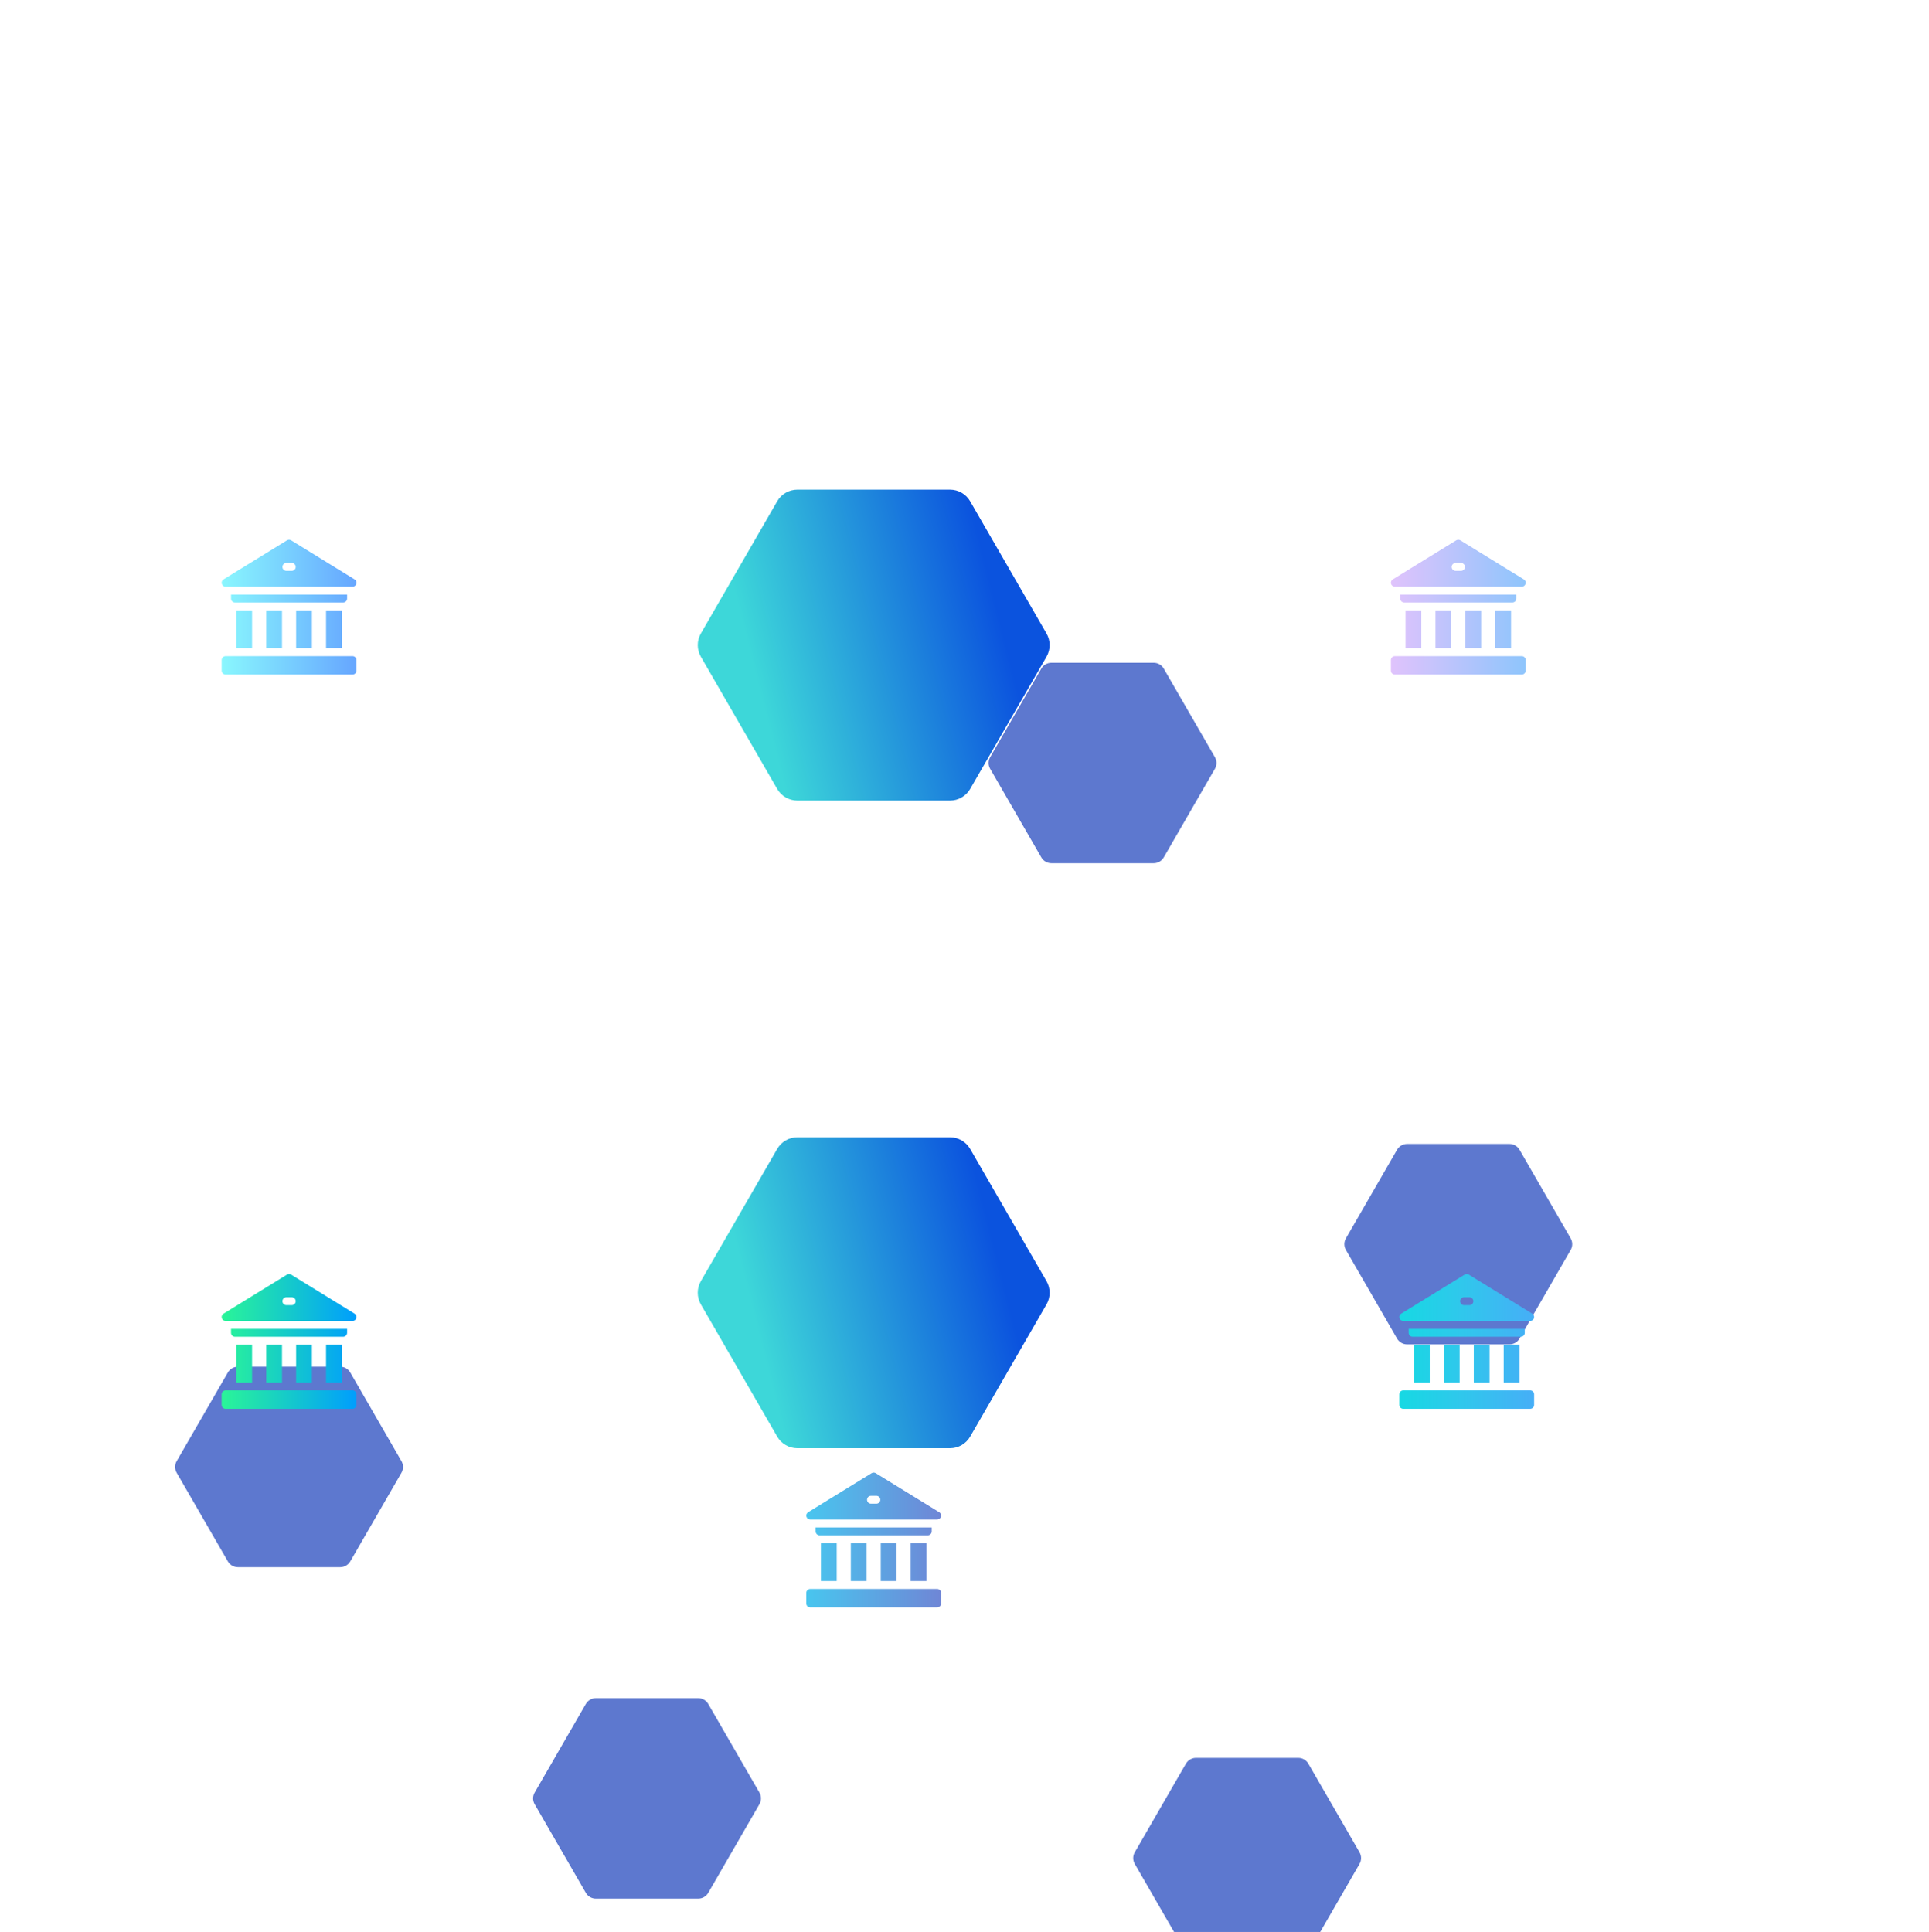 <svg width="630" height="631" viewBox="0 0 630 631" fill="none" xmlns="http://www.w3.org/2000/svg">
<g filter="url(#filter0_ddd)">
<path d="M370.606 488.281C369.928 487.107 369.928 485.661 370.606 484.486L387.314 455.546C387.992 454.371 389.245 453.648 390.601 453.648H424.019C425.375 453.648 426.628 454.371 427.305 455.546L444.014 484.486C444.692 485.661 444.692 487.107 444.014 488.281L427.305 517.222C426.628 518.396 425.375 519.12 424.019 519.12H390.601C389.245 519.12 387.992 518.396 387.314 517.222L370.606 488.281Z" fill="#5D78CF"/>
</g>
<path d="M554.928 227.249V229.776H559.009V231.979H554.928V234.66H559.522V237H552.008V224.926H559.522V227.249H554.928ZM564.971 227.351C565.7 227.351 566.326 227.516 566.85 227.847C567.373 228.177 567.76 228.626 568.011 229.196V227.471H570.914V237H568.011V235.275C567.76 235.844 567.373 236.294 566.85 236.624C566.326 236.954 565.7 237.12 564.971 237.12C564.186 237.12 563.48 236.926 562.854 236.539C562.239 236.14 561.749 235.571 561.385 234.831C561.032 234.091 560.855 233.226 560.855 232.235C560.855 231.234 561.032 230.368 561.385 229.64C561.749 228.9 562.239 228.336 562.854 227.949C563.48 227.551 564.186 227.351 564.971 227.351ZM565.91 229.913C565.284 229.913 564.778 230.118 564.39 230.528C564.015 230.938 563.827 231.507 563.827 232.235C563.827 232.964 564.015 233.533 564.39 233.943C564.778 234.353 565.284 234.558 565.91 234.558C566.525 234.558 567.026 234.347 567.413 233.926C567.812 233.505 568.011 232.941 568.011 232.235C568.011 231.518 567.812 230.955 567.413 230.545C567.026 230.124 566.525 229.913 565.91 229.913ZM576.016 229.264C576.38 228.683 576.847 228.222 577.416 227.881C577.997 227.539 578.623 227.368 579.294 227.368V230.494H578.458C577.683 230.494 577.08 230.659 576.647 230.989C576.226 231.319 576.016 231.877 576.016 232.662V237H573.095V227.471H576.016V229.264ZM583.608 224.363V237H580.687V224.363H583.608ZM587.998 227.471L590.286 233.311L592.421 227.471H595.648L589.705 241.543H586.495L588.732 236.641L584.736 227.471H587.998ZM559.487 256.797H554.962L554.211 259H551.137L555.56 247.012H558.924L563.347 259H560.239L559.487 256.797ZM558.736 254.577L557.233 250.137L555.713 254.577H558.736ZM567.573 251.264C567.937 250.683 568.404 250.222 568.973 249.881C569.554 249.539 570.18 249.368 570.852 249.368V252.494H570.015C569.241 252.494 568.637 252.659 568.205 252.989C567.784 253.319 567.573 253.877 567.573 254.662V259H564.653V249.471H567.573V251.264ZM575.165 251.264C575.529 250.683 575.996 250.222 576.565 249.881C577.146 249.539 577.772 249.368 578.444 249.368V252.494H577.607C576.833 252.494 576.23 252.659 575.797 252.989C575.376 253.319 575.165 253.877 575.165 254.662V259H572.245V249.471H575.165V251.264ZM579.564 246.79C579.564 246.346 579.723 245.981 580.042 245.697C580.361 245.401 580.782 245.253 581.306 245.253C581.829 245.253 582.251 245.401 582.569 245.697C582.888 245.981 583.047 246.346 583.047 246.79C583.047 247.222 582.888 247.587 582.569 247.883C582.251 248.167 581.829 248.31 581.306 248.31C580.782 248.31 580.361 248.167 580.042 247.883C579.723 247.587 579.564 247.222 579.564 246.79ZM582.757 249.471V259H579.837V249.471H582.757ZM589.35 256.148L591.416 249.471H594.524L591.143 259H587.523L584.141 249.471H587.25L589.35 256.148ZM595.632 246.79C595.632 246.346 595.791 245.981 596.11 245.697C596.429 245.401 596.85 245.253 597.374 245.253C597.897 245.253 598.319 245.401 598.637 245.697C598.956 245.981 599.115 246.346 599.115 246.79C599.115 247.222 598.956 247.587 598.637 247.883C598.319 248.167 597.897 248.31 597.374 248.31C596.85 248.31 596.429 248.167 596.11 247.883C595.791 247.587 595.632 247.222 595.632 246.79ZM598.825 249.471V259H595.905V249.471H598.825ZM607.058 249.368C608.15 249.368 609.016 249.733 609.653 250.461C610.302 251.19 610.627 252.192 610.627 253.467V259H607.706V253.808C607.706 253.171 607.536 252.676 607.194 252.323C606.864 251.958 606.42 251.776 605.862 251.776C605.27 251.776 604.798 251.964 604.445 252.34C604.103 252.716 603.932 253.251 603.932 253.945V259H601.012V249.471H603.932V251.213C604.206 250.643 604.61 250.194 605.145 249.864C605.691 249.533 606.329 249.368 607.058 249.368ZM616.344 249.351C617.072 249.351 617.699 249.516 618.222 249.847C618.746 250.177 619.133 250.626 619.384 251.196V249.471H622.287V258.949C622.287 259.837 622.116 260.634 621.774 261.34C621.433 262.057 620.909 262.626 620.203 263.047C619.497 263.469 618.621 263.679 617.573 263.679C616.139 263.679 614.989 263.338 614.124 262.655C613.27 261.983 612.758 261.066 612.587 259.905H615.473C615.564 260.292 615.769 260.594 616.088 260.81C616.418 261.027 616.845 261.135 617.368 261.135C617.972 261.135 618.456 260.958 618.82 260.605C619.196 260.264 619.384 259.712 619.384 258.949V257.275C619.133 257.844 618.746 258.294 618.222 258.624C617.699 258.954 617.072 259.12 616.344 259.12C615.558 259.12 614.852 258.926 614.226 258.539C613.611 258.14 613.122 257.571 612.758 256.831C612.405 256.091 612.228 255.226 612.228 254.235C612.228 253.234 612.405 252.368 612.758 251.64C613.122 250.9 613.611 250.336 614.226 249.949C614.852 249.551 615.558 249.351 616.344 249.351ZM617.283 251.913C616.657 251.913 616.15 252.118 615.763 252.528C615.388 252.938 615.2 253.507 615.2 254.235C615.2 254.964 615.388 255.533 615.763 255.943C616.15 256.353 616.657 256.558 617.283 256.558C617.898 256.558 618.399 256.347 618.786 255.926C619.184 255.505 619.384 254.941 619.384 254.235C619.384 253.518 619.184 252.955 618.786 252.545C618.399 252.124 617.898 251.913 617.283 251.913ZM568.419 268.926L565.533 281H561.912L559.983 272.922L558.036 281H554.415L551.529 268.926H554.706L556.26 277.67L558.377 268.926H561.571L563.688 277.67L565.26 268.926H568.419ZM569.85 268.79C569.85 268.346 570.009 267.981 570.328 267.697C570.647 267.401 571.068 267.253 571.592 267.253C572.115 267.253 572.536 267.401 572.855 267.697C573.174 267.981 573.333 268.346 573.333 268.79C573.333 269.222 573.174 269.587 572.855 269.883C572.536 270.167 572.115 270.31 571.592 270.31C571.068 270.31 570.647 270.167 570.328 269.883C570.009 269.587 569.85 269.222 569.85 268.79ZM573.043 271.471V281H570.123V271.471H573.043ZM578.15 273.264C578.515 272.683 578.981 272.222 579.551 271.881C580.131 271.539 580.757 271.368 581.429 271.368V274.494H580.592C579.818 274.494 579.215 274.659 578.782 274.989C578.361 275.319 578.15 275.877 578.15 276.662V281H575.23V271.471H578.15V273.264ZM591.873 275.979C591.873 276.218 591.845 276.48 591.788 276.765H585.179C585.213 277.482 585.395 278 585.725 278.319C586.055 278.626 586.477 278.78 586.989 278.78C587.422 278.78 587.78 278.672 588.065 278.455C588.349 278.239 588.537 277.96 588.628 277.619H591.719C591.594 278.29 591.321 278.894 590.9 279.429C590.478 279.953 589.943 280.368 589.294 280.676C588.645 280.972 587.923 281.12 587.126 281.12C586.192 281.12 585.361 280.926 584.632 280.539C583.915 280.14 583.352 279.571 582.942 278.831C582.532 278.091 582.327 277.226 582.327 276.235C582.327 275.234 582.526 274.368 582.925 273.64C583.334 272.9 583.904 272.336 584.632 271.949C585.361 271.551 586.192 271.351 587.126 271.351C588.071 271.351 588.902 271.545 589.619 271.932C590.336 272.319 590.888 272.866 591.275 273.571C591.674 274.266 591.873 275.068 591.873 275.979ZM588.919 275.535C588.93 274.909 588.759 274.442 588.406 274.135C588.065 273.816 587.638 273.657 587.126 273.657C586.591 273.657 586.147 273.816 585.794 274.135C585.441 274.454 585.241 274.92 585.196 275.535H588.919Z" fill="white"/>
<g filter="url(#filter1_ddd)">
<path d="M310.274 39.43C312.986 39.43 315.491 40.876 316.847 43.225L341.782 86.413C343.138 88.761 343.138 91.655 341.782 94.003L316.847 137.191C315.491 139.54 312.986 140.986 310.274 140.986L260.404 140.986C257.693 140.986 255.187 139.54 253.831 137.191L228.896 94.003C227.541 91.655 227.541 88.761 228.896 86.413L253.831 43.225C255.187 40.876 257.693 39.43 260.404 39.43L310.274 39.43Z" fill="url(#paint0_linear)"/>
</g>
<g filter="url(#filter2_ddd)">
<path d="M310.274 250.961C312.986 250.961 315.491 252.407 316.847 254.756L341.782 297.944C343.138 300.292 343.138 303.186 341.782 305.534L316.847 348.722C315.491 351.071 312.986 352.517 310.274 352.517L260.404 352.517C257.693 352.517 255.187 351.071 253.831 348.722L228.896 305.534C227.541 303.186 227.541 300.292 228.896 297.944L253.831 254.756C255.187 252.407 257.693 250.961 260.404 250.961L310.274 250.961Z" fill="url(#paint1_linear)"/>
</g>
<g filter="url(#filter3_ddd)">
<path d="M37.689 445.112C36.502 443.057 36.502 440.525 37.689 438.471L63.171 394.333C64.358 392.279 66.55 391.013 68.923 391.013H119.888C122.26 391.013 124.453 392.279 125.639 394.333L151.122 438.471C152.308 440.525 152.308 443.057 151.122 445.112L125.639 489.249C124.453 491.304 122.26 492.569 119.888 492.569H68.923C66.55 492.569 64.358 491.304 63.171 489.249L37.689 445.112Z" fill="white"/>
</g>
<g filter="url(#filter4_ddd)">
<path d="M228.624 509.96C227.438 507.905 227.438 505.374 228.624 503.319L254.107 459.182C255.293 457.127 257.485 455.861 259.858 455.861H310.823C313.196 455.861 315.388 457.127 316.575 459.182L342.057 503.319C343.243 505.374 343.243 507.905 342.057 509.96L316.575 554.097C315.388 556.152 313.196 557.418 310.823 557.418H259.858C257.485 557.418 255.293 556.152 254.107 554.097L228.624 509.96Z" fill="white"/>
</g>
<g filter="url(#filter5_ddd)">
<path d="M37.691 205.288C36.504 203.233 36.504 200.702 37.691 198.647L63.173 154.51C64.359 152.455 66.552 151.189 68.925 151.189H119.89C122.262 151.189 124.455 152.455 125.641 154.51L151.124 198.647C152.31 200.702 152.31 203.233 151.124 205.288L125.641 249.425C124.455 251.48 122.262 252.746 119.89 252.746H68.925C66.552 252.746 64.359 251.48 63.173 249.425L37.691 205.288Z" fill="white"/>
</g>
<g filter="url(#filter6_ddd)">
<path d="M376.791 95.973C378.146 95.973 379.399 96.696 380.077 97.87L396.786 126.811C397.464 127.985 397.464 129.432 396.786 130.606L380.077 159.547C379.399 160.721 378.146 161.444 376.791 161.444L343.373 161.444C342.017 161.444 340.764 160.721 340.086 159.547L323.377 130.606C322.699 129.432 322.699 127.985 323.377 126.811L340.086 97.87C340.764 96.696 342.017 95.973 343.373 95.973L376.791 95.973Z" fill="#5D78CF"/>
</g>
<g filter="url(#filter7_ddd)">
<path d="M57.703 360.525C57.025 359.351 57.025 357.905 57.703 356.73L74.412 327.79C75.09 326.615 76.343 325.892 77.698 325.892H111.116C112.472 325.892 113.725 326.615 114.403 327.79L131.112 356.73C131.79 357.905 131.79 359.351 131.112 360.525L114.403 389.466C113.725 390.64 112.472 391.364 111.116 391.364H77.698C76.343 391.364 75.09 390.64 74.412 389.466L57.703 360.525Z" fill="#5D78CF"/>
</g>
<g filter="url(#filter8_ddd)">
<path d="M191.325 436.047C192.003 434.872 193.256 434.149 194.611 434.149L228.029 434.149C229.385 434.149 230.638 434.872 231.316 436.047L248.025 464.987C248.703 466.162 248.703 467.608 248.025 468.782L231.316 497.723C230.638 498.897 229.385 499.621 228.029 499.621L194.611 499.621C193.256 499.621 192.003 498.897 191.325 497.723L174.616 468.782C173.938 467.608 173.938 466.162 174.616 464.987L191.325 436.047Z" fill="#5D78CF"/>
</g>
<g filter="url(#filter9_ddd)">
<path d="M512.977 283.966C513.655 285.14 513.655 286.587 512.977 287.761L496.268 316.702C495.59 317.876 494.337 318.599 492.982 318.599H459.564C458.208 318.599 456.955 317.876 456.277 316.702L439.568 287.761C438.89 286.587 438.89 285.14 439.568 283.966L456.277 255.025C456.955 253.851 458.208 253.128 459.564 253.128L492.982 253.128C494.337 253.128 495.59 253.851 496.268 255.025L512.977 283.966Z" fill="#5D78CF"/>
</g>
<path d="M79.48 59.241H83.305V61.496H76.56V49.507H79.48V59.241ZM84.288 56.714C84.288 55.735 84.471 54.875 84.835 54.135C85.21 53.395 85.717 52.826 86.355 52.428C86.992 52.029 87.704 51.83 88.489 51.83C89.161 51.83 89.747 51.967 90.248 52.24C90.761 52.513 91.153 52.872 91.427 53.316V51.967H94.347V61.496H91.427V60.147C91.142 60.59 90.744 60.949 90.231 61.222C89.73 61.496 89.144 61.632 88.472 61.632C87.698 61.632 86.992 61.433 86.355 61.035C85.717 60.625 85.21 60.05 84.835 59.31C84.471 58.558 84.288 57.693 84.288 56.714ZM91.427 56.731C91.427 56.002 91.222 55.428 90.812 55.006C90.413 54.585 89.924 54.374 89.343 54.374C88.763 54.374 88.267 54.585 87.858 55.006C87.459 55.416 87.26 55.985 87.26 56.714C87.26 57.443 87.459 58.023 87.858 58.456C88.267 58.877 88.763 59.088 89.343 59.088C89.924 59.088 90.413 58.877 90.812 58.456C91.222 58.035 91.427 57.46 91.427 56.731ZM101.941 59.019V61.496H100.456C99.397 61.496 98.571 61.239 97.979 60.727C97.387 60.203 97.091 59.355 97.091 58.183V54.391H95.93V51.967H97.091V49.644H100.012V51.967H101.924V54.391H100.012V58.217C100.012 58.501 100.08 58.706 100.217 58.831C100.353 58.957 100.581 59.019 100.9 59.019H101.941ZM112.721 56.577C112.721 56.851 112.704 57.135 112.67 57.431H106.061C106.107 58.023 106.295 58.479 106.625 58.797C106.966 59.105 107.382 59.258 107.871 59.258C108.6 59.258 109.107 58.951 109.391 58.336H112.499C112.34 58.962 112.05 59.526 111.628 60.027C111.219 60.528 110.701 60.921 110.074 61.205C109.448 61.49 108.748 61.632 107.974 61.632C107.04 61.632 106.209 61.433 105.481 61.035C104.752 60.636 104.183 60.067 103.773 59.327C103.363 58.587 103.158 57.721 103.158 56.731C103.158 55.74 103.357 54.875 103.756 54.135C104.166 53.395 104.735 52.826 105.464 52.428C106.192 52.029 107.029 51.83 107.974 51.83C108.896 51.83 109.716 52.023 110.433 52.41C111.15 52.798 111.708 53.35 112.107 54.067C112.516 54.784 112.721 55.621 112.721 56.577ZM109.733 55.809C109.733 55.308 109.562 54.91 109.221 54.613C108.879 54.317 108.452 54.169 107.94 54.169C107.45 54.169 107.035 54.312 106.693 54.596C106.363 54.881 106.158 55.285 106.078 55.809H109.733ZM125.685 59.378H121.211L120.494 61.496H117.437L121.775 49.507H125.156L129.493 61.496H126.402L125.685 59.378ZM124.934 57.124L123.448 52.735L121.979 57.124H124.934ZM133.905 53.555C134.246 53.031 134.673 52.621 135.185 52.325C135.698 52.018 136.267 51.864 136.893 51.864V54.955H136.091C135.362 54.955 134.815 55.114 134.451 55.433C134.087 55.74 133.905 56.287 133.905 57.073V61.496H130.984V51.967H133.905V53.555ZM141.38 53.555C141.721 53.031 142.148 52.621 142.661 52.325C143.173 52.018 143.742 51.864 144.368 51.864V54.955H143.566C142.837 54.955 142.291 55.114 141.926 55.433C141.562 55.74 141.38 56.287 141.38 57.073V61.496H138.46V51.967H141.38V53.555ZM147.404 50.976C146.891 50.976 146.47 50.828 146.14 50.532C145.821 50.225 145.662 49.849 145.662 49.405C145.662 48.95 145.821 48.574 146.14 48.278C146.47 47.97 146.891 47.817 147.404 47.817C147.905 47.817 148.314 47.97 148.633 48.278C148.963 48.574 149.129 48.95 149.129 49.405C149.129 49.849 148.963 50.225 148.633 50.532C148.314 50.828 147.905 50.976 147.404 50.976ZM148.855 51.967V61.496H145.935V51.967H148.855ZM155.429 58.763L157.495 51.967H160.603L157.222 61.496H153.619L150.237 51.967H153.362L155.429 58.763ZM163.472 50.976C162.959 50.976 162.538 50.828 162.208 50.532C161.889 50.225 161.73 49.849 161.73 49.405C161.73 48.95 161.889 48.574 162.208 48.278C162.538 47.97 162.959 47.817 163.472 47.817C163.973 47.817 164.383 47.97 164.701 48.278C165.031 48.574 165.197 48.95 165.197 49.405C165.197 49.849 165.031 50.225 164.701 50.532C164.383 50.828 163.973 50.976 163.472 50.976ZM164.923 51.967V61.496H162.003V51.967H164.923ZM173.017 51.864C174.132 51.864 175.02 52.228 175.681 52.957C176.352 53.674 176.688 54.665 176.688 55.928V61.496H173.785V56.321C173.785 55.684 173.62 55.188 173.29 54.836C172.96 54.483 172.516 54.306 171.958 54.306C171.4 54.306 170.956 54.483 170.626 54.836C170.296 55.188 170.131 55.684 170.131 56.321V61.496H167.21V51.967H170.131V53.23C170.427 52.809 170.825 52.479 171.326 52.24C171.827 51.989 172.39 51.864 173.017 51.864ZM182.509 51.83C183.18 51.83 183.767 51.967 184.268 52.24C184.78 52.513 185.173 52.872 185.446 53.316V51.967H188.366V61.478C188.366 62.355 188.19 63.146 187.837 63.852C187.495 64.57 186.966 65.139 186.249 65.56C185.543 65.981 184.66 66.192 183.602 66.192C182.19 66.192 181.046 65.856 180.169 65.184C179.292 64.524 178.792 63.625 178.666 62.486H181.552C181.643 62.85 181.86 63.135 182.201 63.34C182.543 63.556 182.964 63.664 183.465 63.664C184.068 63.664 184.547 63.488 184.899 63.135C185.264 62.794 185.446 62.241 185.446 61.478V60.129C185.161 60.573 184.769 60.938 184.268 61.222C183.767 61.496 183.18 61.632 182.509 61.632C181.723 61.632 181.012 61.433 180.374 61.035C179.736 60.625 179.23 60.05 178.854 59.31C178.49 58.558 178.308 57.693 178.308 56.714C178.308 55.735 178.49 54.875 178.854 54.135C179.23 53.395 179.736 52.826 180.374 52.428C181.012 52.029 181.723 51.83 182.509 51.83ZM185.446 56.731C185.446 56.002 185.241 55.428 184.831 55.006C184.433 54.585 183.943 54.374 183.363 54.374C182.782 54.374 182.287 54.585 181.877 55.006C181.478 55.416 181.279 55.985 181.279 56.714C181.279 57.443 181.478 58.023 181.877 58.456C182.287 58.877 182.782 59.088 183.363 59.088C183.943 59.088 184.433 58.877 184.831 58.456C185.241 58.035 185.446 57.46 185.446 56.731ZM93.056 78.507L89.931 90.496H86.396L84.484 82.606L82.503 90.496H78.968L75.928 78.507H79.053L80.778 87.234L82.912 78.507H86.123L88.172 87.234L89.914 78.507H93.056ZM96.16 79.976C95.648 79.976 95.227 79.828 94.897 79.532C94.578 79.225 94.418 78.849 94.418 78.405C94.418 77.95 94.578 77.574 94.897 77.278C95.227 76.97 95.648 76.817 96.16 76.817C96.661 76.817 97.071 76.97 97.39 77.278C97.72 77.574 97.885 77.95 97.885 78.405C97.885 78.849 97.72 79.225 97.39 79.532C97.071 79.828 96.661 79.976 96.16 79.976ZM97.612 80.966V90.496H94.692V80.966H97.612ZM102.819 82.555C103.161 82.031 103.588 81.621 104.1 81.325C104.612 81.018 105.182 80.864 105.808 80.864V83.955H105.005C104.276 83.955 103.73 84.114 103.366 84.433C103.001 84.74 102.819 85.287 102.819 86.073V90.496H99.899V80.966H102.819V82.555ZM116.357 85.577C116.357 85.851 116.34 86.135 116.306 86.431H109.697C109.742 87.023 109.93 87.479 110.26 87.797C110.602 88.105 111.017 88.258 111.507 88.258C112.236 88.258 112.742 87.951 113.027 87.336H116.135C115.976 87.963 115.685 88.526 115.264 89.027C114.854 89.528 114.336 89.921 113.71 90.205C113.084 90.49 112.384 90.632 111.61 90.632C110.676 90.632 109.845 90.433 109.116 90.034C108.388 89.636 107.818 89.067 107.408 88.327C106.999 87.587 106.794 86.722 106.794 85.731C106.794 84.74 106.993 83.875 107.391 83.135C107.801 82.395 108.371 81.826 109.099 81.427C109.828 81.029 110.665 80.83 111.61 80.83C112.532 80.83 113.351 81.023 114.069 81.41C114.786 81.798 115.344 82.35 115.742 83.067C116.152 83.784 116.357 84.621 116.357 85.577ZM113.368 84.809C113.368 84.308 113.198 83.909 112.856 83.613C112.515 83.317 112.088 83.169 111.575 83.169C111.086 83.169 110.67 83.312 110.329 83.596C109.999 83.881 109.794 84.285 109.714 84.809H113.368Z" fill="white"/>
<path d="M212.842 90.999C213.12 90.721 213.12 90.27 212.842 89.993L208.314 85.464C208.036 85.186 207.586 85.186 207.308 85.464C207.03 85.742 207.03 86.193 207.308 86.47L211.333 90.496L207.308 94.521C207.03 94.799 207.03 95.249 207.308 95.527C207.586 95.805 208.036 95.805 208.314 95.527L212.842 90.999ZM132.501 91.207H212.339V89.784H132.501V91.207Z" fill="white"/>
<path d="M347.99 121.155C347.619 121.282 347.421 121.687 347.549 122.059L349.63 128.115C349.758 128.487 350.163 128.685 350.535 128.557C350.906 128.429 351.104 128.024 350.976 127.653L349.126 122.269L354.509 120.419C354.881 120.291 355.079 119.886 354.951 119.515C354.823 119.143 354.418 118.945 354.047 119.073L347.99 121.155ZM423.95 159.375C424.321 159.248 424.519 158.843 424.391 158.471L422.31 152.415C422.182 152.043 421.777 151.845 421.406 151.973C421.034 152.101 420.836 152.506 420.964 152.877L422.814 158.261L417.431 160.111C417.059 160.239 416.862 160.644 416.989 161.015C417.117 161.387 417.522 161.585 417.894 161.457L423.95 159.375ZM347.909 122.467L423.406 159.342L424.031 158.063L348.534 121.188L347.909 122.467Z" fill="white"/>
<g filter="url(#filter10_ddd)">
<path d="M532.989 198.646C534.175 200.701 534.175 203.233 532.989 205.288L507.507 249.425C506.32 251.479 504.128 252.745 501.755 252.745L450.79 252.745C448.417 252.745 446.225 251.479 445.039 249.425L419.556 205.288C418.37 203.233 418.37 200.701 419.556 198.646L445.039 154.509C446.225 152.454 448.417 151.189 450.79 151.189L501.755 151.189C504.128 151.189 506.32 152.454 507.507 154.509L532.989 198.646Z" fill="white"/>
</g>
<g filter="url(#filter11_ddd)">
<path d="M422.308 445.11C421.121 443.055 421.121 440.524 422.308 438.469L447.79 394.332C448.976 392.277 451.169 391.011 453.542 391.011H504.507C506.879 391.011 509.072 392.277 510.258 394.332L535.741 438.469C536.927 440.524 536.927 443.055 535.741 445.11L510.258 489.247C509.072 491.302 506.879 492.568 504.507 492.568H453.542C451.169 492.568 448.976 491.302 447.79 489.247L422.308 445.11Z" fill="white"/>
</g>
<path d="M266.622 301.32C267.593 301.548 268.36 302.018 268.921 302.732C269.498 303.445 269.787 304.273 269.787 305.214C269.787 306.595 269.324 307.673 268.398 308.447C267.487 309.221 266.174 309.608 264.458 309.608H256.967V293.51H264.276C265.916 293.51 267.183 293.867 268.079 294.58C268.974 295.294 269.422 296.311 269.422 297.631C269.422 298.603 269.164 299.415 268.648 300.068C268.132 300.705 267.456 301.123 266.622 301.32ZM260.861 300.091H263.411C264.762 300.091 265.438 299.514 265.438 298.36C265.438 297.206 264.747 296.63 263.365 296.63H260.861V300.091ZM263.639 306.443C265.081 306.443 265.802 305.851 265.802 304.667C265.802 304.09 265.612 303.643 265.233 303.324C264.853 302.99 264.314 302.823 263.616 302.823H260.861V306.443H263.639ZM276.898 296.743C277.87 296.743 278.704 296.964 279.403 297.404C280.101 297.844 280.617 298.444 280.951 299.203V296.903H284.822V309.608H280.951V307.309C280.617 308.068 280.101 308.667 279.403 309.107C278.704 309.548 277.87 309.768 276.898 309.768C275.851 309.768 274.909 309.51 274.075 308.994C273.255 308.462 272.602 307.703 272.116 306.717C271.646 305.73 271.411 304.576 271.411 303.256C271.411 301.92 271.646 300.766 272.116 299.795C272.602 298.808 273.255 298.057 274.075 297.54C274.909 297.009 275.851 296.743 276.898 296.743ZM278.15 300.159C277.315 300.159 276.64 300.432 276.124 300.979C275.623 301.525 275.372 302.284 275.372 303.256C275.372 304.227 275.623 304.986 276.124 305.533C276.64 306.079 277.315 306.352 278.15 306.352C278.97 306.352 279.638 306.071 280.154 305.51C280.685 304.948 280.951 304.197 280.951 303.256C280.951 302.299 280.685 301.548 280.154 301.001C279.638 300.44 278.97 300.159 278.15 300.159ZM295.791 296.766C297.248 296.766 298.402 297.252 299.252 298.223C300.117 299.195 300.55 300.531 300.55 302.231V309.608H296.656V302.686C296.656 301.836 296.428 301.176 295.973 300.705C295.533 300.22 294.941 299.977 294.197 299.977C293.408 299.977 292.778 300.227 292.307 300.728C291.852 301.229 291.624 301.943 291.624 302.869V309.608H287.73V296.903H291.624V299.225C291.988 298.466 292.527 297.867 293.241 297.427C293.969 296.986 294.819 296.766 295.791 296.766ZM311.042 309.608L307.239 304.212V309.608H303.345V292.759H307.239V302.003L311.042 296.903H315.618L310.495 303.256L315.732 309.608H311.042Z" fill="white"/>
<path d="M491.101 439.183H496.26V451.538H491.101V439.183Z" fill="url(#paint2_linear)"/>
<path d="M481.329 439.183H486.49V451.538H481.329V439.183Z" fill="url(#paint3_linear)"/>
<path d="M471.557 439.183H476.717V451.538H471.557V439.183Z" fill="url(#paint4_linear)"/>
<path d="M461.786 439.183H466.946V451.538H461.786V439.183Z" fill="url(#paint5_linear)"/>
<path d="M497.98 435.313V434.023H460.066V435.313C460.066 436.025 460.643 436.603 461.356 436.603H496.69C497.403 436.603 497.98 436.025 497.98 435.313Z" fill="url(#paint6_linear)"/>
<path d="M499.749 454.118H458.297C457.585 454.118 457.007 454.696 457.007 455.408V458.848C457.007 459.561 457.585 460.138 458.297 460.138H499.749C500.462 460.138 501.039 459.561 501.039 458.848V455.408C501.039 454.696 500.462 454.118 499.749 454.118Z" fill="url(#paint7_linear)"/>
<path d="M458.296 431.443H499.75C500.327 431.443 500.834 431.059 500.991 430.504C501.148 429.949 500.918 429.356 500.426 429.054L479.699 416.296C479.285 416.041 478.762 416.041 478.347 416.296L457.62 429.054C457.129 429.357 456.898 429.949 457.055 430.504C457.213 431.059 457.719 431.443 458.296 431.443ZM478.146 423.692H479.9C480.613 423.692 481.19 424.27 481.19 424.982C481.19 425.695 480.613 426.272 479.9 426.272H478.146C477.434 426.272 476.856 425.695 476.856 424.982C476.856 424.27 477.434 423.692 478.146 423.692Z" fill="url(#paint8_linear)"/>
<path d="M106.484 199.36H111.644V211.715H106.484V199.36Z" fill="url(#paint9_linear)"/>
<path d="M96.713 199.36H101.873V211.715H96.713V199.36Z" fill="url(#paint10_linear)"/>
<path d="M86.941 199.36H92.101V211.715H86.941V199.36Z" fill="url(#paint11_linear)"/>
<path d="M77.17 199.36H82.329V211.715H77.17V199.36Z" fill="url(#paint12_linear)"/>
<path d="M113.364 195.489V194.199H75.45V195.489C75.45 196.202 76.027 196.779 76.74 196.779H112.074C112.786 196.779 113.364 196.202 113.364 195.489Z" fill="url(#paint13_linear)"/>
<path d="M115.133 214.295H73.681C72.969 214.295 72.391 214.872 72.391 215.585V219.025C72.391 219.737 72.969 220.315 73.681 220.315H115.133C115.845 220.315 116.423 219.737 116.423 219.025V215.585C116.423 214.872 115.845 214.295 115.133 214.295Z" fill="url(#paint14_linear)"/>
<path d="M73.68 191.619H115.134C115.711 191.619 116.218 191.236 116.375 190.681C116.532 190.125 116.302 189.533 115.81 189.231L95.083 176.472C94.669 176.217 94.146 176.217 93.731 176.472L73.004 189.231C72.512 189.533 72.282 190.125 72.439 190.681C72.596 191.236 73.103 191.619 73.68 191.619ZM93.53 183.869H95.284C95.997 183.869 96.574 184.446 96.574 185.159C96.574 185.871 95.997 186.449 95.284 186.449H93.53C92.818 186.449 92.24 185.871 92.24 185.159C92.24 184.446 92.818 183.869 93.53 183.869Z" fill="url(#paint15_linear)"/>
<path d="M297.417 84.674H302.577V97.029H297.417V84.674Z" fill="white"/>
<path d="M287.645 84.674H292.806V97.029H287.645V84.674Z" fill="white"/>
<path d="M277.873 84.674H283.034V97.029H277.873V84.674Z" fill="white"/>
<path d="M268.102 84.674H273.262V97.029H268.102V84.674Z" fill="white"/>
<path d="M304.296 80.803V79.513H266.382V80.803C266.382 81.516 266.959 82.094 267.672 82.094H303.006C303.719 82.094 304.296 81.516 304.296 80.803Z" fill="white"/>
<path d="M306.065 99.609H264.613C263.901 99.609 263.323 100.186 263.323 100.899V104.339C263.323 105.052 263.901 105.629 264.613 105.629H306.065C306.778 105.629 307.355 105.052 307.355 104.339V100.899C307.355 100.186 306.778 99.609 306.065 99.609Z" fill="white"/>
<path d="M264.612 76.933H306.066C306.643 76.933 307.15 76.55 307.308 75.995C307.465 75.439 307.234 74.847 306.743 74.545L286.016 61.787C285.601 61.531 285.078 61.531 284.663 61.787L263.936 74.545C263.445 74.847 263.214 75.439 263.371 75.995C263.529 76.55 264.036 76.933 264.612 76.933ZM284.463 69.183H286.217C286.929 69.183 287.507 69.76 287.507 70.473C287.507 71.186 286.929 71.763 286.217 71.763H284.463C283.75 71.763 283.172 71.186 283.172 70.473C283.172 69.76 283.75 69.183 284.463 69.183Z" fill="white"/>
<path d="M488.35 199.36H493.51V211.715H488.35V199.36Z" fill="url(#paint16_linear)"/>
<path d="M478.579 199.36H483.739V211.715H478.579V199.36Z" fill="url(#paint17_linear)"/>
<path d="M468.807 199.36H473.967V211.715H468.807V199.36Z" fill="url(#paint18_linear)"/>
<path d="M459.035 199.36H464.195V211.715H459.035V199.36Z" fill="url(#paint19_linear)"/>
<path d="M495.23 195.489V194.199H457.315V195.489C457.315 196.202 457.893 196.779 458.605 196.779H493.94C494.652 196.779 495.23 196.202 495.23 195.489Z" fill="url(#paint20_linear)"/>
<path d="M496.999 214.295H455.547C454.834 214.295 454.257 214.872 454.257 215.585V219.025C454.257 219.737 454.834 220.315 455.547 220.315H496.999C497.711 220.315 498.289 219.737 498.289 219.025V215.585C498.289 214.872 497.711 214.295 496.999 214.295Z" fill="url(#paint21_linear)"/>
<path d="M455.546 191.619H497C497.577 191.619 498.084 191.236 498.241 190.681C498.398 190.125 498.167 189.533 497.676 189.231L476.949 176.472C476.534 176.217 476.011 176.217 475.596 176.472L454.87 189.231C454.378 189.533 454.148 190.125 454.305 190.681C454.462 191.236 454.969 191.619 455.546 191.619ZM475.396 183.869H477.15C477.862 183.869 478.44 184.446 478.44 185.159C478.44 185.871 477.862 186.449 477.15 186.449H475.396C474.683 186.449 474.106 185.871 474.106 185.159C474.106 184.446 474.683 183.869 475.396 183.869Z" fill="url(#paint22_linear)"/>
<path d="M106.483 439.183H111.643V451.538H106.483V439.183Z" fill="url(#paint23_linear)"/>
<path d="M96.712 439.183H101.872V451.538H96.712V439.183Z" fill="url(#paint24_linear)"/>
<path d="M86.94 439.183H92.1V451.538H86.94V439.183Z" fill="url(#paint25_linear)"/>
<path d="M77.169 439.183H82.329V451.538H77.169V439.183Z" fill="url(#paint26_linear)"/>
<path d="M113.363 435.313V434.023H75.449V435.313C75.449 436.025 76.026 436.603 76.739 436.603H112.073C112.785 436.603 113.363 436.025 113.363 435.313Z" fill="url(#paint27_linear)"/>
<path d="M115.132 454.118H73.68C72.968 454.118 72.39 454.696 72.39 455.408V458.848C72.39 459.561 72.968 460.138 73.68 460.138H115.132C115.844 460.138 116.422 459.561 116.422 458.848V455.408C116.422 454.696 115.844 454.118 115.132 454.118Z" fill="url(#paint28_linear)"/>
<path d="M73.679 431.443H115.133C115.71 431.443 116.217 431.059 116.374 430.504C116.531 429.949 116.301 429.356 115.809 429.054L95.082 416.296C94.668 416.041 94.145 416.041 93.73 416.296L73.003 429.054C72.511 429.357 72.281 429.949 72.438 430.504C72.595 431.059 73.102 431.443 73.679 431.443ZM93.529 423.692H95.283C95.996 423.692 96.573 424.27 96.573 424.982C96.573 425.695 95.996 426.272 95.283 426.272H93.529C92.817 426.272 92.239 425.695 92.239 424.982C92.239 424.27 92.817 423.692 93.529 423.692Z" fill="url(#paint29_linear)"/>
<path d="M297.417 504.031H302.577V516.386H297.417V504.031Z" fill="url(#paint30_linear)"/>
<path d="M287.645 504.031H292.806V516.386H287.645V504.031Z" fill="url(#paint31_linear)"/>
<path d="M277.873 504.031H283.034V516.386H277.873V504.031Z" fill="url(#paint32_linear)"/>
<path d="M268.102 504.031H273.262V516.386H268.102V504.031Z" fill="url(#paint33_linear)"/>
<path d="M304.296 500.161V498.871H266.382V500.161C266.382 500.873 266.959 501.451 267.672 501.451H303.006C303.719 501.451 304.296 500.873 304.296 500.161Z" fill="url(#paint34_linear)"/>
<path d="M306.065 518.966H264.613C263.901 518.966 263.323 519.544 263.323 520.256V523.696C263.323 524.409 263.901 524.986 264.613 524.986H306.065C306.778 524.986 307.355 524.409 307.355 523.696V520.256C307.355 519.544 306.778 518.966 306.065 518.966Z" fill="url(#paint35_linear)"/>
<path d="M264.612 496.291H306.066C306.643 496.291 307.15 495.907 307.308 495.352C307.465 494.797 307.234 494.204 306.743 493.902L286.016 481.144C285.601 480.889 285.078 480.889 284.663 481.144L263.936 493.902C263.445 494.205 263.214 494.797 263.371 495.352C263.529 495.907 264.036 496.291 264.612 496.291ZM284.463 488.54H286.217C286.929 488.54 287.507 489.118 287.507 489.83C287.507 490.543 286.929 491.12 286.217 491.12H284.463C283.75 491.12 283.172 490.543 283.172 489.83C283.172 489.118 283.75 488.54 284.463 488.54Z" fill="url(#paint36_linear)"/>
<path d="M550.312 201.353C550.034 201.631 550.034 202.082 550.312 202.36L554.84 206.888C555.118 207.166 555.569 207.166 555.847 206.888C556.124 206.61 556.124 206.16 555.847 205.882L551.821 201.857L555.847 197.831C556.124 197.554 556.124 197.103 555.847 196.825C555.569 196.547 555.118 196.547 554.84 196.825L550.312 201.353ZM629.499 201.145L550.815 201.145L550.815 202.568L629.499 202.568L629.499 201.145Z" fill="white"/>
<path d="M407.897 17.615C407.021 17.615 406.235 17.473 405.541 17.188C404.846 16.904 404.288 16.482 403.867 15.925C403.457 15.367 403.241 14.695 403.218 13.909H406.326C406.372 14.353 406.526 14.695 406.787 14.934C407.049 15.162 407.391 15.276 407.812 15.276C408.245 15.276 408.586 15.179 408.837 14.985C409.087 14.78 409.212 14.501 409.212 14.149C409.212 13.852 409.11 13.608 408.905 13.414C408.711 13.221 408.467 13.061 408.171 12.936C407.886 12.811 407.476 12.668 406.941 12.509C406.167 12.27 405.535 12.031 405.045 11.792C404.556 11.553 404.135 11.2 403.782 10.733C403.429 10.266 403.252 9.657 403.252 8.906C403.252 7.79 403.657 6.919 404.465 6.293C405.273 5.655 406.326 5.337 407.624 5.337C408.945 5.337 410.009 5.655 410.818 6.293C411.626 6.919 412.059 7.796 412.116 8.923H408.956C408.933 8.536 408.791 8.234 408.529 8.018C408.267 7.79 407.932 7.676 407.522 7.676C407.169 7.676 406.884 7.773 406.668 7.966C406.452 8.149 406.343 8.416 406.343 8.769C406.343 9.156 406.526 9.458 406.89 9.674C407.254 9.891 407.823 10.124 408.598 10.374C409.372 10.636 409.998 10.887 410.476 11.126C410.966 11.365 411.387 11.712 411.74 12.168C412.093 12.623 412.269 13.209 412.269 13.926C412.269 14.61 412.093 15.23 411.74 15.788C411.398 16.346 410.897 16.79 410.237 17.12C409.577 17.45 408.797 17.615 407.897 17.615ZM420.095 7.864C421.188 7.864 422.064 8.228 422.725 8.957C423.385 9.674 423.715 10.665 423.715 11.928V17.496H420.812V12.321C420.812 11.684 420.647 11.188 420.317 10.835C419.986 10.482 419.542 10.306 418.985 10.306C418.427 10.306 417.983 10.482 417.653 10.835C417.322 11.188 417.157 11.684 417.157 12.321V17.496H414.237V4.858H417.157V9.247C417.453 8.826 417.857 8.49 418.37 8.24C418.882 7.989 419.457 7.864 420.095 7.864ZM430.253 17.632C429.319 17.632 428.477 17.433 427.725 17.035C426.985 16.636 426.399 16.067 425.966 15.327C425.545 14.587 425.334 13.722 425.334 12.731C425.334 11.752 425.551 10.892 425.983 10.152C426.416 9.401 427.008 8.826 427.759 8.428C428.511 8.029 429.353 7.83 430.287 7.83C431.22 7.83 432.063 8.029 432.814 8.428C433.566 8.826 434.158 9.401 434.59 10.152C435.023 10.892 435.239 11.752 435.239 12.731C435.239 13.71 435.017 14.575 434.573 15.327C434.141 16.067 433.543 16.636 432.78 17.035C432.029 17.433 431.186 17.632 430.253 17.632ZM430.253 15.105C430.811 15.105 431.283 14.9 431.67 14.49C432.069 14.08 432.268 13.494 432.268 12.731C432.268 11.968 432.074 11.382 431.687 10.972C431.311 10.562 430.845 10.357 430.287 10.357C429.718 10.357 429.245 10.562 428.869 10.972C428.494 11.37 428.306 11.957 428.306 12.731C428.306 13.494 428.488 14.08 428.852 14.49C429.228 14.9 429.695 15.105 430.253 15.105ZM439.879 9.555C440.221 9.031 440.648 8.621 441.16 8.325C441.673 8.018 442.242 7.864 442.868 7.864V10.955H442.065C441.337 10.955 440.79 11.114 440.426 11.433C440.062 11.741 439.879 12.287 439.879 13.073V17.496H436.959V7.966H439.879V9.555ZM449.746 15.019V17.496H448.26C447.201 17.496 446.376 17.239 445.784 16.727C445.192 16.203 444.896 15.355 444.896 14.183V10.391H443.734V7.966H444.896V5.644H447.816V7.966H449.729V10.391H447.816V14.217C447.816 14.501 447.884 14.706 448.021 14.832C448.157 14.957 448.385 15.019 448.704 15.019H449.746ZM460.526 12.577C460.526 12.851 460.509 13.135 460.474 13.431H453.866C453.911 14.023 454.099 14.479 454.429 14.797C454.771 15.105 455.186 15.258 455.676 15.258C456.404 15.258 456.911 14.951 457.196 14.336H460.304C460.144 14.963 459.854 15.526 459.433 16.027C459.023 16.528 458.505 16.921 457.879 17.205C457.253 17.49 456.552 17.632 455.778 17.632C454.845 17.632 454.014 17.433 453.285 17.035C452.556 16.636 451.987 16.067 451.577 15.327C451.167 14.587 450.962 13.722 450.962 12.731C450.962 11.741 451.162 10.875 451.56 10.135C451.97 9.395 452.539 8.826 453.268 8.428C453.996 8.029 454.833 7.83 455.778 7.83C456.7 7.83 457.52 8.023 458.237 8.41C458.955 8.798 459.512 9.35 459.911 10.067C460.321 10.784 460.526 11.621 460.526 12.577ZM457.537 11.809C457.537 11.308 457.366 10.909 457.025 10.613C456.683 10.317 456.256 10.169 455.744 10.169C455.255 10.169 454.839 10.312 454.497 10.596C454.167 10.881 453.962 11.285 453.883 11.809H457.537ZM465.157 9.555C465.499 9.031 465.926 8.621 466.438 8.325C466.95 8.018 467.52 7.864 468.146 7.864V10.955H467.343C466.615 10.955 466.068 11.114 465.704 11.433C465.339 11.741 465.157 12.287 465.157 13.073V17.496H462.237V7.966H465.157V9.555ZM478.813 15.019V17.496H477.327C476.269 17.496 475.443 17.239 474.851 16.727C474.259 16.203 473.963 15.355 473.963 14.183V10.391H472.802V7.966H473.963V5.644H476.883V7.966H478.796V10.391H476.883V14.217C476.883 14.501 476.952 14.706 477.088 14.832C477.225 14.957 477.453 15.019 477.771 15.019H478.813ZM489.593 12.577C489.593 12.851 489.576 13.135 489.542 13.431H482.933C482.979 14.023 483.166 14.479 483.497 14.797C483.838 15.105 484.254 15.258 484.743 15.258C485.472 15.258 485.978 14.951 486.263 14.336H489.371C489.212 14.963 488.921 15.526 488.5 16.027C488.09 16.528 487.572 16.921 486.946 17.205C486.32 17.49 485.62 17.632 484.846 17.632C483.912 17.632 483.081 17.433 482.352 17.035C481.624 16.636 481.055 16.067 480.645 15.327C480.235 14.587 480.03 13.722 480.03 12.731C480.03 11.741 480.229 10.875 480.628 10.135C481.037 9.395 481.607 8.826 482.335 8.428C483.064 8.029 483.901 7.83 484.846 7.83C485.768 7.83 486.588 8.023 487.305 8.41C488.022 8.798 488.58 9.35 488.978 10.067C489.388 10.784 489.593 11.621 489.593 12.577ZM486.605 11.809C486.605 11.308 486.434 10.909 486.092 10.613C485.751 10.317 485.324 10.169 484.812 10.169C484.322 10.169 483.906 10.312 483.565 10.596C483.235 10.881 483.03 11.285 482.95 11.809H486.605ZM494.225 9.555C494.566 9.031 494.993 8.621 495.506 8.325C496.018 8.018 496.587 7.864 497.213 7.864V10.955H496.411C495.682 10.955 495.136 11.114 494.771 11.433C494.407 11.741 494.225 12.287 494.225 13.073V17.496H491.305V7.966H494.225V9.555ZM510.939 7.864C512.123 7.864 513.062 8.223 513.757 8.94C514.463 9.657 514.815 10.653 514.815 11.928V17.496H511.912V12.321C511.912 11.706 511.747 11.234 511.417 10.904C511.098 10.562 510.654 10.391 510.085 10.391C509.516 10.391 509.066 10.562 508.736 10.904C508.417 11.234 508.258 11.706 508.258 12.321V17.496H505.355V12.321C505.355 11.706 505.19 11.234 504.859 10.904C504.541 10.562 504.097 10.391 503.527 10.391C502.958 10.391 502.508 10.562 502.178 10.904C501.859 11.234 501.7 11.706 501.7 12.321V17.496H498.78V7.966H501.7V9.162C501.996 8.763 502.383 8.45 502.861 8.223C503.339 7.984 503.88 7.864 504.484 7.864C505.201 7.864 505.838 8.018 506.396 8.325C506.966 8.632 507.41 9.071 507.728 9.64C508.059 9.116 508.508 8.689 509.077 8.359C509.647 8.029 510.267 7.864 510.939 7.864ZM406.48 31.316C406.753 30.872 407.146 30.513 407.658 30.24C408.171 29.966 408.757 29.83 409.417 29.83C410.203 29.83 410.914 30.029 411.552 30.427C412.19 30.826 412.69 31.395 413.055 32.135C413.43 32.875 413.618 33.735 413.618 34.714C413.618 35.693 413.43 36.558 413.055 37.31C412.69 38.05 412.19 38.625 411.552 39.035C410.914 39.433 410.203 39.632 409.417 39.632C408.746 39.632 408.159 39.501 407.658 39.239C407.157 38.966 406.765 38.608 406.48 38.164V39.496H403.56V26.858H406.48V31.316ZM410.647 34.714C410.647 33.985 410.442 33.416 410.032 33.006C409.634 32.585 409.138 32.374 408.546 32.374C407.966 32.374 407.47 32.585 407.061 33.006C406.662 33.428 406.463 34.002 406.463 34.731C406.463 35.46 406.662 36.035 407.061 36.456C407.47 36.877 407.966 37.088 408.546 37.088C409.127 37.088 409.622 36.877 410.032 36.456C410.442 36.023 410.647 35.443 410.647 34.714ZM414.74 34.714C414.74 33.735 414.923 32.875 415.287 32.135C415.663 31.395 416.169 30.826 416.807 30.427C417.444 30.029 418.156 29.83 418.941 29.83C419.613 29.83 420.2 29.966 420.7 30.24C421.213 30.513 421.606 30.872 421.879 31.316V29.966H424.799V39.496H421.879V38.147C421.594 38.59 421.196 38.949 420.683 39.222C420.182 39.496 419.596 39.632 418.924 39.632C418.15 39.632 417.444 39.433 416.807 39.035C416.169 38.625 415.663 38.05 415.287 37.31C414.923 36.558 414.74 35.693 414.74 34.714ZM421.879 34.731C421.879 34.002 421.674 33.428 421.264 33.006C420.866 32.585 420.376 32.374 419.795 32.374C419.215 32.374 418.719 32.585 418.31 33.006C417.911 33.416 417.712 33.985 417.712 34.714C417.712 35.443 417.911 36.023 418.31 36.456C418.719 36.877 419.215 37.088 419.795 37.088C420.376 37.088 420.866 36.877 421.264 36.456C421.674 36.035 421.879 35.46 421.879 34.731ZM430.959 39.632C430.128 39.632 429.388 39.49 428.739 39.205C428.09 38.921 427.578 38.534 427.202 38.044C426.826 37.543 426.616 36.985 426.57 36.37H429.456C429.49 36.701 429.644 36.968 429.917 37.173C430.191 37.378 430.526 37.48 430.925 37.48C431.289 37.48 431.568 37.412 431.762 37.276C431.967 37.128 432.069 36.94 432.069 36.712C432.069 36.439 431.927 36.239 431.642 36.114C431.357 35.978 430.896 35.83 430.259 35.67C429.576 35.511 429.006 35.346 428.551 35.175C428.096 34.993 427.703 34.714 427.373 34.338C427.043 33.951 426.878 33.433 426.878 32.784C426.878 32.238 427.026 31.742 427.322 31.299C427.629 30.843 428.073 30.485 428.654 30.223C429.246 29.961 429.946 29.83 430.754 29.83C431.949 29.83 432.889 30.126 433.572 30.718C434.266 31.31 434.665 32.095 434.767 33.075H432.069C432.023 32.744 431.875 32.483 431.625 32.289C431.386 32.095 431.067 31.999 430.669 31.999C430.327 31.999 430.065 32.067 429.883 32.204C429.701 32.329 429.61 32.505 429.61 32.733C429.61 33.006 429.752 33.211 430.037 33.348C430.333 33.484 430.788 33.621 431.403 33.758C432.109 33.94 432.684 34.122 433.128 34.304C433.572 34.475 433.959 34.76 434.289 35.158C434.631 35.545 434.807 36.069 434.818 36.729C434.818 37.287 434.659 37.788 434.34 38.232C434.033 38.664 433.583 39.006 432.991 39.257C432.411 39.507 431.733 39.632 430.959 39.632ZM445.758 34.577C445.758 34.851 445.741 35.135 445.707 35.431H439.098C439.144 36.023 439.332 36.479 439.662 36.797C440.003 37.105 440.419 37.258 440.909 37.258C441.637 37.258 442.144 36.951 442.428 36.336H445.536C445.377 36.962 445.087 37.526 444.666 38.027C444.256 38.528 443.738 38.921 443.112 39.205C442.485 39.49 441.785 39.632 441.011 39.632C440.077 39.632 439.246 39.433 438.518 39.035C437.789 38.636 437.22 38.067 436.81 37.327C436.4 36.587 436.195 35.721 436.195 34.731C436.195 33.74 436.394 32.875 436.793 32.135C437.203 31.395 437.772 30.826 438.501 30.427C439.229 30.029 440.066 29.83 441.011 29.83C441.933 29.83 442.753 30.023 443.47 30.41C444.187 30.798 444.745 31.35 445.144 32.067C445.554 32.784 445.758 33.621 445.758 34.577ZM442.77 33.809C442.77 33.308 442.599 32.91 442.258 32.613C441.916 32.317 441.489 32.169 440.977 32.169C440.487 32.169 440.072 32.312 439.73 32.596C439.4 32.881 439.195 33.285 439.115 33.809H442.77ZM446.889 34.714C446.889 33.735 447.071 32.875 447.436 32.135C447.811 31.395 448.318 30.826 448.956 30.427C449.593 30.029 450.305 29.83 451.09 29.83C451.716 29.83 452.286 29.961 452.798 30.223C453.322 30.485 453.732 30.837 454.028 31.281V26.858H456.948V39.496H454.028V38.129C453.754 38.585 453.362 38.949 452.849 39.222C452.348 39.496 451.762 39.632 451.09 39.632C450.305 39.632 449.593 39.433 448.956 39.035C448.318 38.625 447.811 38.05 447.436 37.31C447.071 36.558 446.889 35.693 446.889 34.714ZM454.028 34.731C454.028 34.002 453.823 33.428 453.413 33.006C453.014 32.585 452.525 32.374 451.944 32.374C451.363 32.374 450.868 32.585 450.458 33.006C450.06 33.416 449.861 33.985 449.861 34.714C449.861 35.443 450.06 36.023 450.458 36.456C450.868 36.877 451.363 37.088 451.944 37.088C452.525 37.088 453.014 36.877 453.413 36.456C453.823 36.035 454.028 35.46 454.028 34.731ZM465.941 31.555C466.283 31.031 466.71 30.621 467.222 30.325C467.734 30.018 468.303 29.864 468.93 29.864V32.955H468.127C467.398 32.955 466.852 33.114 466.488 33.433C466.123 33.74 465.941 34.287 465.941 35.073V39.496H463.021V29.966H465.941V31.555ZM469.916 34.714C469.916 33.735 470.098 32.875 470.462 32.135C470.838 31.395 471.344 30.826 471.982 30.427C472.619 30.029 473.331 29.83 474.117 29.83C474.788 29.83 475.375 29.966 475.876 30.24C476.388 30.513 476.781 30.872 477.054 31.316V29.966H479.974V39.496H477.054V38.147C476.769 38.59 476.371 38.949 475.858 39.222C475.358 39.496 474.771 39.632 474.1 39.632C473.325 39.632 472.619 39.433 471.982 39.035C471.344 38.625 470.838 38.05 470.462 37.31C470.098 36.558 469.916 35.693 469.916 34.714ZM477.054 34.731C477.054 34.002 476.849 33.428 476.439 33.006C476.041 32.585 475.551 32.374 474.97 32.374C474.39 32.374 473.895 32.585 473.485 33.006C473.086 33.416 472.887 33.985 472.887 34.714C472.887 35.443 473.086 36.023 473.485 36.456C473.895 36.877 474.39 37.088 474.97 37.088C475.551 37.088 476.041 36.877 476.439 36.456C476.849 36.035 477.054 35.46 477.054 34.731ZM487.569 37.019V39.496H486.083C485.024 39.496 484.199 39.239 483.607 38.727C483.015 38.203 482.719 37.355 482.719 36.183V32.391H481.557V29.966H482.719V27.644H485.639V29.966H487.552V32.391H485.639V36.217C485.639 36.501 485.707 36.706 485.844 36.831C485.98 36.957 486.208 37.019 486.527 37.019H487.569ZM498.349 34.577C498.349 34.851 498.332 35.135 498.297 35.431H491.688C491.734 36.023 491.922 36.479 492.252 36.797C492.594 37.105 493.009 37.258 493.499 37.258C494.227 37.258 494.734 36.951 495.019 36.336H498.127C497.967 36.962 497.677 37.526 497.256 38.027C496.846 38.528 496.328 38.921 495.702 39.205C495.075 39.49 494.375 39.632 493.601 39.632C492.668 39.632 491.836 39.433 491.108 39.035C490.379 38.636 489.81 38.067 489.4 37.327C488.99 36.587 488.785 35.721 488.785 34.731C488.785 33.74 488.985 32.875 489.383 32.135C489.793 31.395 490.362 30.826 491.091 30.427C491.819 30.029 492.656 29.83 493.601 29.83C494.523 29.83 495.343 30.023 496.06 30.41C496.778 30.798 497.335 31.35 497.734 32.067C498.144 32.784 498.349 33.621 498.349 34.577ZM495.36 33.809C495.36 33.308 495.189 32.91 494.848 32.613C494.506 32.317 494.079 32.169 493.567 32.169C493.077 32.169 492.662 32.312 492.32 32.596C491.99 32.881 491.785 33.285 491.706 33.809H495.36ZM503.937 39.632C503.105 39.632 502.365 39.49 501.716 39.205C501.068 38.921 500.555 38.534 500.18 38.044C499.804 37.543 499.593 36.985 499.548 36.37H502.434C502.468 36.701 502.622 36.968 502.895 37.173C503.168 37.378 503.504 37.48 503.902 37.48C504.267 37.48 504.546 37.412 504.739 37.276C504.944 37.128 505.047 36.94 505.047 36.712C505.047 36.439 504.904 36.239 504.62 36.114C504.335 35.978 503.874 35.83 503.236 35.67C502.553 35.511 501.984 35.346 501.529 35.175C501.073 34.993 500.68 34.714 500.35 34.338C500.02 33.951 499.855 33.433 499.855 32.784C499.855 32.238 500.003 31.742 500.299 31.299C500.606 30.843 501.05 30.485 501.631 30.223C502.223 29.961 502.923 29.83 503.732 29.83C504.927 29.83 505.866 30.126 506.549 30.718C507.244 31.31 507.642 32.095 507.745 33.075H505.047C505.001 32.744 504.853 32.483 504.603 32.289C504.363 32.095 504.045 31.999 503.646 31.999C503.305 31.999 503.043 32.067 502.861 32.204C502.678 32.329 502.587 32.505 502.587 32.733C502.587 33.006 502.73 33.211 503.014 33.348C503.31 33.484 503.766 33.621 504.381 33.758C505.086 33.94 505.661 34.122 506.105 34.304C506.549 34.475 506.936 34.76 507.267 35.158C507.608 35.545 507.785 36.069 507.796 36.729C507.796 37.287 507.637 37.788 507.318 38.232C507.01 38.664 506.561 39.006 505.969 39.257C505.388 39.507 504.711 39.632 503.937 39.632ZM512.896 36.797L511 41.699H509.139L510.129 36.797H512.896ZM406.48 48.858V61.496H403.56V48.858H406.48ZM410.236 50.976C409.723 50.976 409.302 50.828 408.972 50.532C408.653 50.225 408.494 49.849 408.494 49.405C408.494 48.95 408.653 48.574 408.972 48.278C409.302 47.97 409.723 47.817 410.236 47.817C410.737 47.817 411.146 47.97 411.465 48.278C411.795 48.574 411.96 48.95 411.96 49.405C411.96 49.849 411.795 50.225 411.465 50.532C411.146 50.828 410.737 50.976 410.236 50.976ZM411.687 51.967V61.496H408.767V51.967H411.687ZM413.394 56.748C413.394 55.803 413.587 54.961 413.974 54.221C414.373 53.481 414.902 52.906 415.562 52.496C416.234 52.075 416.963 51.864 417.748 51.864C418.352 51.864 418.893 51.972 419.371 52.188C419.849 52.393 420.236 52.684 420.532 53.059V51.967H423.452V66.038H420.532V60.3C420.202 60.699 419.798 61.017 419.319 61.257C418.853 61.496 418.318 61.615 417.714 61.615C416.94 61.615 416.223 61.41 415.562 61C414.902 60.59 414.373 60.016 413.974 59.276C413.587 58.535 413.394 57.693 413.394 56.748ZM420.532 56.731C420.532 56.219 420.429 55.792 420.225 55.45C420.031 55.097 419.775 54.836 419.456 54.665C419.137 54.483 418.801 54.391 418.449 54.391C418.107 54.391 417.777 54.483 417.458 54.665C417.139 54.836 416.877 55.097 416.672 55.45C416.468 55.803 416.365 56.236 416.365 56.748C416.365 57.26 416.468 57.693 416.672 58.046C416.877 58.388 417.139 58.649 417.458 58.831C417.777 59.002 418.107 59.088 418.449 59.088C418.79 59.088 419.12 59.002 419.439 58.831C419.769 58.649 420.031 58.382 420.225 58.029C420.429 57.676 420.532 57.243 420.532 56.731ZM435.145 51.967V61.496H432.225V60.198C431.929 60.619 431.525 60.961 431.012 61.222C430.512 61.473 429.954 61.598 429.339 61.598C428.61 61.598 427.967 61.439 427.409 61.12C426.851 60.79 426.419 60.317 426.111 59.703C425.804 59.088 425.65 58.365 425.65 57.534V51.967H428.553V57.141C428.553 57.778 428.718 58.274 429.049 58.627C429.379 58.98 429.823 59.156 430.381 59.156C430.95 59.156 431.4 58.98 431.73 58.627C432.06 58.274 432.225 57.778 432.225 57.141V51.967H435.145ZM438.882 50.976C438.37 50.976 437.949 50.828 437.618 50.532C437.3 50.225 437.14 49.849 437.14 49.405C437.14 48.95 437.3 48.574 437.618 48.278C437.949 47.97 438.37 47.817 438.882 47.817C439.383 47.817 439.793 47.97 440.112 48.278C440.442 48.574 440.607 48.95 440.607 49.405C440.607 49.849 440.442 50.225 440.112 50.532C439.793 50.828 439.383 50.976 438.882 50.976ZM440.334 51.967V61.496H437.414V51.967H440.334ZM442.04 56.714C442.04 55.735 442.222 54.875 442.587 54.135C442.962 53.395 443.469 52.826 444.107 52.428C444.744 52.029 445.456 51.83 446.241 51.83C446.867 51.83 447.437 51.961 447.949 52.223C448.473 52.484 448.882 52.837 449.178 53.281V48.858H452.099V61.496H449.178V60.129C448.905 60.585 448.512 60.949 448 61.222C447.499 61.496 446.913 61.632 446.241 61.632C445.456 61.632 444.744 61.433 444.107 61.035C443.469 60.625 442.962 60.05 442.587 59.31C442.222 58.558 442.04 57.693 442.04 56.714ZM449.178 56.731C449.178 56.002 448.974 55.428 448.564 55.006C448.165 54.585 447.676 54.374 447.095 54.374C446.514 54.374 446.019 54.585 445.609 55.006C445.211 55.416 445.012 55.985 445.012 56.714C445.012 57.443 445.211 58.023 445.609 58.456C446.019 58.877 446.514 59.088 447.095 59.088C447.676 59.088 448.165 58.877 448.564 58.456C448.974 58.035 449.178 57.46 449.178 56.731ZM455.851 50.976C455.338 50.976 454.917 50.828 454.587 50.532C454.268 50.225 454.109 49.849 454.109 49.405C454.109 48.95 454.268 48.574 454.587 48.278C454.917 47.97 455.338 47.817 455.851 47.817C456.352 47.817 456.762 47.97 457.08 48.278C457.411 48.574 457.576 48.95 457.576 49.405C457.576 49.849 457.411 50.225 457.08 50.532C456.762 50.828 456.352 50.976 455.851 50.976ZM457.302 51.967V61.496H454.382V51.967H457.302ZM464.9 59.019V61.496H463.415C462.356 61.496 461.531 61.239 460.938 60.727C460.346 60.203 460.05 59.355 460.05 58.183V54.391H458.889V51.967H460.05V49.644H462.971V51.967H464.883V54.391H462.971V58.217C462.971 58.501 463.039 58.706 463.176 58.831C463.312 58.957 463.54 59.019 463.859 59.019H464.9ZM476.432 51.967L470.455 66.021H467.313L469.499 61.171L465.622 51.967H468.884L471.087 57.926L473.273 51.967H476.432ZM412.542 78.577C412.542 78.851 412.525 79.135 412.491 79.431H405.882C405.928 80.023 406.116 80.479 406.446 80.797C406.787 81.105 407.203 81.258 407.692 81.258C408.421 81.258 408.928 80.951 409.212 80.336H412.32C412.161 80.963 411.871 81.526 411.449 82.027C411.04 82.528 410.522 82.921 409.895 83.205C409.269 83.49 408.569 83.632 407.795 83.632C406.861 83.632 406.03 83.433 405.302 83.034C404.573 82.636 404.004 82.067 403.594 81.327C403.184 80.587 402.979 79.722 402.979 78.731C402.979 77.74 403.178 76.875 403.577 76.135C403.987 75.395 404.556 74.826 405.285 74.427C406.013 74.029 406.85 73.83 407.795 73.83C408.717 73.83 409.537 74.023 410.254 74.41C410.971 74.798 411.529 75.35 411.928 76.067C412.338 76.784 412.542 77.621 412.542 78.577ZM409.554 77.809C409.554 77.308 409.383 76.909 409.042 76.613C408.7 76.317 408.273 76.169 407.761 76.169C407.271 76.169 406.856 76.312 406.514 76.596C406.184 76.881 405.979 77.285 405.899 77.809H409.554ZM419.889 83.496L418.062 80.849L416.525 83.496H413.366L416.508 78.629L413.28 73.966H416.559L418.386 76.596L419.923 73.966H423.083L419.889 78.765L423.168 83.496H419.889ZM427.384 75.316C427.669 74.872 428.062 74.513 428.563 74.24C429.064 73.966 429.65 73.83 430.322 73.83C431.107 73.83 431.819 74.029 432.456 74.427C433.094 74.826 433.595 75.395 433.959 76.135C434.335 76.875 434.523 77.735 434.523 78.714C434.523 79.693 434.335 80.558 433.959 81.31C433.595 82.05 433.094 82.625 432.456 83.034C431.819 83.433 431.107 83.632 430.322 83.632C429.661 83.632 429.075 83.496 428.563 83.222C428.062 82.949 427.669 82.596 427.384 82.164V88.038H424.464V73.966H427.384V75.316ZM431.551 78.714C431.551 77.985 431.346 77.416 430.936 77.006C430.538 76.585 430.043 76.374 429.451 76.374C428.87 76.374 428.375 76.585 427.965 77.006C427.567 77.427 427.367 78.002 427.367 78.731C427.367 79.46 427.567 80.035 427.965 80.456C428.375 80.877 428.87 81.088 429.451 81.088C430.031 81.088 430.527 80.877 430.936 80.456C431.346 80.023 431.551 79.443 431.551 78.714ZM435.645 78.714C435.645 77.735 435.827 76.875 436.191 76.135C436.567 75.395 437.074 74.826 437.711 74.427C438.349 74.029 439.06 73.83 439.846 73.83C440.518 73.83 441.104 73.966 441.605 74.24C442.117 74.513 442.51 74.872 442.783 75.316V73.966H445.703V83.496H442.783V82.147C442.499 82.591 442.1 82.949 441.588 83.222C441.087 83.496 440.501 83.632 439.829 83.632C439.055 83.632 438.349 83.433 437.711 83.034C437.074 82.625 436.567 82.05 436.191 81.31C435.827 80.558 435.645 79.693 435.645 78.714ZM442.783 78.731C442.783 78.002 442.578 77.427 442.168 77.006C441.77 76.585 441.28 76.374 440.7 76.374C440.119 76.374 439.624 76.585 439.214 77.006C438.816 77.416 438.616 77.985 438.616 78.714C438.616 79.443 438.816 80.023 439.214 80.456C439.624 80.877 440.119 81.088 440.7 81.088C441.28 81.088 441.77 80.877 442.168 80.456C442.578 80.035 442.783 79.46 442.783 78.731ZM453.793 73.864C454.909 73.864 455.797 74.228 456.457 74.957C457.129 75.674 457.465 76.665 457.465 77.928V83.496H454.562V78.321C454.562 77.684 454.397 77.188 454.066 76.835C453.736 76.483 453.292 76.306 452.734 76.306C452.176 76.306 451.732 76.483 451.402 76.835C451.072 77.188 450.907 77.684 450.907 78.321V83.496H447.987V73.966H450.907V75.23C451.203 74.809 451.602 74.479 452.102 74.24C452.603 73.989 453.167 73.864 453.793 73.864ZM463.541 83.632C462.71 83.632 461.97 83.49 461.321 83.205C460.672 82.921 460.16 82.534 459.784 82.044C459.409 81.543 459.198 80.985 459.152 80.371H462.039C462.073 80.701 462.226 80.968 462.5 81.173C462.773 81.378 463.109 81.481 463.507 81.481C463.871 81.481 464.15 81.412 464.344 81.276C464.549 81.128 464.651 80.94 464.651 80.712C464.651 80.439 464.509 80.24 464.224 80.114C463.94 79.978 463.479 79.83 462.841 79.67C462.158 79.511 461.589 79.346 461.133 79.175C460.678 78.993 460.285 78.714 459.955 78.338C459.625 77.951 459.46 77.433 459.46 76.784C459.46 76.238 459.608 75.743 459.904 75.299C460.211 74.843 460.655 74.484 461.236 74.223C461.828 73.961 462.528 73.83 463.336 73.83C464.532 73.83 465.471 74.126 466.154 74.718C466.849 75.31 467.247 76.095 467.35 77.075H464.651C464.606 76.744 464.458 76.483 464.207 76.289C463.968 76.095 463.649 75.999 463.251 75.999C462.909 75.999 462.648 76.067 462.465 76.204C462.283 76.329 462.192 76.505 462.192 76.733C462.192 77.006 462.335 77.211 462.619 77.348C462.915 77.484 463.371 77.621 463.985 77.758C464.691 77.94 465.266 78.122 465.71 78.304C466.154 78.475 466.541 78.76 466.871 79.158C467.213 79.545 467.389 80.069 467.401 80.729C467.401 81.287 467.241 81.788 466.923 82.232C466.615 82.665 466.166 83.006 465.574 83.257C464.993 83.507 464.315 83.632 463.541 83.632ZM470.827 72.976C470.314 72.976 469.893 72.828 469.563 72.532C469.244 72.225 469.085 71.849 469.085 71.405C469.085 70.95 469.244 70.574 469.563 70.278C469.893 69.97 470.314 69.817 470.827 69.817C471.328 69.817 471.738 69.97 472.056 70.278C472.387 70.574 472.552 70.95 472.552 71.405C472.552 71.849 472.387 72.225 472.056 72.532C471.738 72.828 471.328 72.976 470.827 72.976ZM472.278 73.966V83.496H469.358V73.966H472.278ZM478.903 83.632C477.969 83.632 477.127 83.433 476.376 83.034C475.636 82.636 475.049 82.067 474.617 81.327C474.195 80.587 473.985 79.722 473.985 78.731C473.985 77.752 474.201 76.892 474.634 76.152C475.066 75.401 475.658 74.826 476.41 74.427C477.161 74.029 478.004 73.83 478.937 73.83C479.871 73.83 480.713 74.029 481.465 74.427C482.216 74.826 482.808 75.401 483.241 76.152C483.673 76.892 483.89 77.752 483.89 78.731C483.89 79.71 483.668 80.575 483.224 81.327C482.791 82.067 482.193 82.636 481.43 83.034C480.679 83.433 479.837 83.632 478.903 83.632ZM478.903 81.105C479.461 81.105 479.933 80.9 480.32 80.49C480.719 80.08 480.918 79.494 480.918 78.731C480.918 77.968 480.725 77.382 480.338 76.972C479.962 76.562 479.495 76.357 478.937 76.357C478.368 76.357 477.895 76.562 477.52 76.972C477.144 77.371 476.956 77.957 476.956 78.731C476.956 79.494 477.138 80.08 477.503 80.49C477.878 80.9 478.345 81.105 478.903 81.105ZM491.416 73.864C492.532 73.864 493.42 74.228 494.08 74.957C494.752 75.674 495.088 76.665 495.088 77.928V83.496H492.184V78.321C492.184 77.684 492.019 77.188 491.689 76.835C491.359 76.483 490.915 76.306 490.357 76.306C489.799 76.306 489.355 76.483 489.025 76.835C488.695 77.188 488.53 77.684 488.53 78.321V83.496H485.61V73.966H488.53V75.23C488.826 74.809 489.224 74.479 489.725 74.24C490.226 73.989 490.79 73.864 491.416 73.864ZM500.497 78.714C500.497 77.735 500.679 76.875 501.043 76.135C501.419 75.395 501.925 74.826 502.563 74.427C503.201 74.029 503.912 73.83 504.698 73.83C505.369 73.83 505.956 73.966 506.457 74.24C506.969 74.513 507.362 74.872 507.635 75.316V73.966H510.555V83.496H507.635V82.147C507.35 82.591 506.952 82.949 506.44 83.222C505.939 83.496 505.352 83.632 504.681 83.632C503.906 83.632 503.201 83.433 502.563 83.034C501.925 82.625 501.419 82.05 501.043 81.31C500.679 80.558 500.497 79.693 500.497 78.714ZM507.635 78.731C507.635 78.002 507.43 77.427 507.02 77.006C506.622 76.585 506.132 76.374 505.552 76.374C504.971 76.374 504.476 76.585 504.066 77.006C503.667 77.416 503.468 77.985 503.468 78.714C503.468 79.443 503.667 80.023 504.066 80.456C504.476 80.877 504.971 81.088 505.552 81.088C506.132 81.088 506.622 80.877 507.02 80.456C507.43 80.035 507.635 79.46 507.635 78.731ZM518.645 73.864C519.761 73.864 520.649 74.228 521.309 74.957C521.981 75.674 522.317 76.665 522.317 77.928V83.496H519.413V78.321C519.413 77.684 519.248 77.188 518.918 76.835C518.588 76.483 518.144 76.306 517.586 76.306C517.028 76.306 516.584 76.483 516.254 76.835C515.924 77.188 515.759 77.684 515.759 78.321V83.496H512.839V73.966H515.759V75.23C516.055 74.809 516.453 74.479 516.954 74.24C517.455 73.989 518.019 73.864 518.645 73.864ZM523.936 78.714C523.936 77.735 524.118 76.875 524.482 76.135C524.858 75.395 525.365 74.826 526.002 74.427C526.64 74.029 527.351 73.83 528.137 73.83C528.763 73.83 529.332 73.961 529.845 74.223C530.368 74.484 530.778 74.837 531.074 75.281V70.858H533.994V83.496H531.074V82.129C530.801 82.585 530.408 82.949 529.896 83.222C529.395 83.496 528.809 83.632 528.137 83.632C527.351 83.632 526.64 83.433 526.002 83.034C525.365 82.625 524.858 82.05 524.482 81.31C524.118 80.558 523.936 79.693 523.936 78.714ZM531.074 78.731C531.074 78.002 530.869 77.427 530.459 77.006C530.061 76.585 529.571 76.374 528.991 76.374C528.41 76.374 527.915 76.585 527.505 77.006C527.107 77.416 526.907 77.985 526.907 78.714C526.907 79.443 527.107 80.023 527.505 80.456C527.915 80.877 528.41 81.088 528.991 81.088C529.571 81.088 530.061 80.877 530.459 80.456C530.869 80.035 531.074 79.46 531.074 78.731ZM405.028 94.976C404.516 94.976 404.095 94.828 403.765 94.532C403.446 94.225 403.287 93.849 403.287 93.405C403.287 92.95 403.446 92.574 403.765 92.278C404.095 91.97 404.516 91.817 405.028 91.817C405.529 91.817 405.939 91.97 406.258 92.278C406.588 92.574 406.753 92.95 406.753 93.405C406.753 93.849 406.588 94.225 406.258 94.532C405.939 94.828 405.529 94.976 405.028 94.976ZM406.48 95.966V105.496H403.56V95.966H406.48ZM414.573 95.864C415.689 95.864 416.577 96.228 417.237 96.957C417.909 97.674 418.245 98.665 418.245 99.928V105.496H415.342V100.321C415.342 99.684 415.177 99.188 414.847 98.835C414.516 98.483 414.072 98.306 413.515 98.306C412.957 98.306 412.513 98.483 412.182 98.835C411.852 99.188 411.687 99.684 411.687 100.321V105.496H408.767V95.966H411.687V97.23C411.983 96.809 412.382 96.479 412.883 96.24C413.384 95.989 413.947 95.864 414.573 95.864ZM425.756 103.019V105.496H424.27C423.211 105.496 422.386 105.239 421.794 104.727C421.202 104.203 420.906 103.355 420.906 102.183V98.391H419.745V95.966H420.906V93.644H423.826V95.966H425.739V98.391H423.826V102.217C423.826 102.501 423.895 102.706 424.031 102.832C424.168 102.957 424.396 103.019 424.714 103.019H425.756ZM436.536 100.577C436.536 100.851 436.519 101.135 436.485 101.431H429.876C429.921 102.023 430.109 102.479 430.439 102.797C430.781 103.105 431.197 103.258 431.686 103.258C432.415 103.258 432.921 102.951 433.206 102.336H436.314C436.155 102.962 435.864 103.526 435.443 104.027C435.033 104.528 434.515 104.921 433.889 105.205C433.263 105.49 432.563 105.632 431.789 105.632C430.855 105.632 430.024 105.433 429.295 105.035C428.567 104.636 427.997 104.067 427.588 103.327C427.178 102.587 426.973 101.722 426.973 100.731C426.973 99.74 427.172 98.875 427.57 98.135C427.98 97.395 428.55 96.826 429.278 96.427C430.007 96.029 430.844 95.83 431.789 95.83C432.711 95.83 433.53 96.023 434.248 96.41C434.965 96.798 435.523 97.35 435.921 98.067C436.331 98.784 436.536 99.621 436.536 100.577ZM433.548 99.809C433.548 99.308 433.377 98.909 433.035 98.613C432.694 98.317 432.267 98.169 431.754 98.169C431.265 98.169 430.849 98.312 430.508 98.596C430.178 98.881 429.973 99.285 429.893 99.809H433.548ZM441.168 97.555C441.509 97.031 441.936 96.621 442.448 96.325C442.961 96.018 443.53 95.864 444.156 95.864V98.955H443.354C442.625 98.955 442.078 99.114 441.714 99.433C441.35 99.74 441.168 100.287 441.168 101.073V105.496H438.247V95.966H441.168V97.555ZM454.705 100.577C454.705 100.851 454.688 101.135 454.654 101.431H448.045C448.091 102.023 448.279 102.479 448.609 102.797C448.95 103.105 449.366 103.258 449.855 103.258C450.584 103.258 451.091 102.951 451.375 102.336H454.483C454.324 102.962 454.034 103.526 453.612 104.027C453.203 104.528 452.685 104.921 452.058 105.205C451.432 105.49 450.732 105.632 449.958 105.632C449.024 105.632 448.193 105.433 447.465 105.035C446.736 104.636 446.167 104.067 445.757 103.327C445.347 102.587 445.142 101.722 445.142 100.731C445.142 99.74 445.341 98.875 445.74 98.135C446.15 97.395 446.719 96.826 447.448 96.427C448.176 96.029 449.013 95.83 449.958 95.83C450.88 95.83 451.7 96.023 452.417 96.41C453.134 96.798 453.692 97.35 454.091 98.067C454.5 98.784 454.705 99.621 454.705 100.577ZM451.717 99.809C451.717 99.308 451.546 98.909 451.205 98.613C450.863 98.317 450.436 98.169 449.924 98.169C449.434 98.169 449.019 98.312 448.677 98.596C448.347 98.881 448.142 99.285 448.062 99.809H451.717ZM460.293 105.632C459.462 105.632 458.722 105.49 458.073 105.205C457.424 104.921 456.912 104.534 456.536 104.044C456.161 103.543 455.95 102.985 455.904 102.37H458.79C458.825 102.701 458.978 102.968 459.252 103.173C459.525 103.378 459.861 103.48 460.259 103.48C460.623 103.48 460.902 103.412 461.096 103.276C461.301 103.128 461.403 102.94 461.403 102.712C461.403 102.439 461.261 102.24 460.976 102.114C460.692 101.978 460.231 101.83 459.593 101.67C458.91 101.511 458.341 101.346 457.885 101.175C457.43 100.993 457.037 100.714 456.707 100.338C456.377 99.951 456.212 99.433 456.212 98.784C456.212 98.238 456.36 97.743 456.656 97.299C456.963 96.843 457.407 96.484 457.988 96.223C458.58 95.961 459.28 95.83 460.088 95.83C461.284 95.83 462.223 96.126 462.906 96.718C463.601 97.31 463.999 98.095 464.102 99.075H461.403C461.358 98.744 461.21 98.483 460.959 98.289C460.72 98.095 460.401 97.999 460.003 97.999C459.661 97.999 459.4 98.067 459.217 98.204C459.035 98.329 458.944 98.505 458.944 98.733C458.944 99.006 459.087 99.211 459.371 99.348C459.667 99.484 460.123 99.621 460.737 99.758C461.443 99.94 462.018 100.122 462.462 100.304C462.906 100.475 463.293 100.759 463.623 101.158C463.965 101.545 464.141 102.069 464.153 102.729C464.153 103.287 463.993 103.788 463.675 104.232C463.367 104.665 462.918 105.006 462.325 105.257C461.745 105.507 461.067 105.632 460.293 105.632ZM471.421 103.019V105.496H469.935C468.877 105.496 468.051 105.239 467.459 104.727C466.867 104.203 466.571 103.355 466.571 102.183V98.391H465.41V95.966H466.571V93.644H469.491V95.966H471.404V98.391H469.491V102.217C469.491 102.501 469.56 102.706 469.696 102.832C469.833 102.957 470.061 103.019 470.379 103.019H471.421ZM478.477 94.976C477.965 94.976 477.543 94.828 477.213 94.532C476.894 94.225 476.735 93.849 476.735 93.405C476.735 92.95 476.894 92.574 477.213 92.278C477.543 91.97 477.965 91.817 478.477 91.817C478.978 91.817 479.388 91.97 479.706 92.278C480.037 92.574 480.202 92.95 480.202 93.405C480.202 93.849 480.037 94.225 479.706 94.532C479.388 94.828 478.978 94.976 478.477 94.976ZM479.928 95.966V105.496H477.008V95.966H479.928ZM488.022 95.864C489.138 95.864 490.026 96.228 490.686 96.957C491.358 97.674 491.693 98.665 491.693 99.928V105.496H488.79V100.321C488.79 99.684 488.625 99.188 488.295 98.835C487.965 98.483 487.521 98.306 486.963 98.306C486.405 98.306 485.961 98.483 485.631 98.835C485.301 99.188 485.136 99.684 485.136 100.321V105.496H482.216V95.966H485.136V97.23C485.432 96.809 485.83 96.479 486.331 96.24C486.832 95.989 487.396 95.864 488.022 95.864ZM493.313 100.731C493.313 99.74 493.512 98.875 493.911 98.135C494.32 97.395 494.884 96.826 495.601 96.427C496.33 96.029 497.161 95.83 498.094 95.83C499.29 95.83 500.286 96.143 501.083 96.769C501.891 97.395 502.421 98.278 502.671 99.416H499.563C499.301 98.687 498.795 98.323 498.043 98.323C497.508 98.323 497.081 98.534 496.762 98.955C496.444 99.365 496.284 99.957 496.284 100.731C496.284 101.505 496.444 102.103 496.762 102.524C497.081 102.934 497.508 103.139 498.043 103.139C498.795 103.139 499.301 102.775 499.563 102.046H502.671C502.421 103.162 501.891 104.038 501.083 104.676C500.275 105.313 499.279 105.632 498.094 105.632C497.161 105.632 496.33 105.433 495.601 105.035C494.884 104.636 494.32 104.067 493.911 103.327C493.512 102.587 493.313 101.722 493.313 100.731ZM508.742 105.632C507.808 105.632 506.966 105.433 506.214 105.035C505.474 104.636 504.888 104.067 504.455 103.327C504.034 102.587 503.823 101.722 503.823 100.731C503.823 99.752 504.04 98.892 504.472 98.152C504.905 97.401 505.497 96.826 506.248 96.427C507 96.029 507.842 95.83 508.776 95.83C509.709 95.83 510.552 96.029 511.303 96.427C512.055 96.826 512.647 97.401 513.079 98.152C513.512 98.892 513.728 99.752 513.728 100.731C513.728 101.71 513.506 102.575 513.062 103.327C512.63 104.067 512.032 104.636 511.269 105.035C510.518 105.433 509.675 105.632 508.742 105.632ZM508.742 103.105C509.3 103.105 509.772 102.9 510.159 102.49C510.558 102.08 510.757 101.494 510.757 100.731C510.757 99.968 510.563 99.382 510.176 98.972C509.8 98.562 509.334 98.357 508.776 98.357C508.207 98.357 507.734 98.562 507.358 98.972C506.983 99.371 506.795 99.957 506.795 100.731C506.795 101.494 506.977 102.08 507.341 102.49C507.717 102.9 508.184 103.105 508.742 103.105ZM527.607 95.864C528.791 95.864 529.731 96.223 530.425 96.94C531.131 97.657 531.484 98.653 531.484 99.928V105.496H528.581V100.321C528.581 99.706 528.416 99.234 528.085 98.904C527.767 98.562 527.323 98.391 526.753 98.391C526.184 98.391 525.734 98.562 525.404 98.904C525.086 99.234 524.926 99.706 524.926 100.321V105.496H522.023V100.321C522.023 99.706 521.858 99.234 521.528 98.904C521.209 98.562 520.765 98.391 520.196 98.391C519.626 98.391 519.177 98.562 518.847 98.904C518.528 99.234 518.368 99.706 518.368 100.321V105.496H515.448V95.966H518.368V97.162C518.664 96.763 519.052 96.45 519.53 96.223C520.008 95.984 520.549 95.864 521.152 95.864C521.869 95.864 522.507 96.018 523.065 96.325C523.634 96.632 524.078 97.071 524.397 97.64C524.727 97.116 525.177 96.689 525.746 96.359C526.315 96.029 526.936 95.864 527.607 95.864ZM542.68 100.577C542.68 100.851 542.663 101.135 542.628 101.431H536.019C536.065 102.023 536.253 102.479 536.583 102.797C536.925 103.105 537.34 103.258 537.83 103.258C538.558 103.258 539.065 102.951 539.35 102.336H542.458C542.298 102.962 542.008 103.526 541.587 104.027C541.177 104.528 540.659 104.921 540.033 105.205C539.406 105.49 538.706 105.632 537.932 105.632C536.999 105.632 536.167 105.433 535.439 105.035C534.71 104.636 534.141 104.067 533.731 103.327C533.321 102.587 533.116 101.722 533.116 100.731C533.116 99.74 533.316 98.875 533.714 98.135C534.124 97.395 534.693 96.826 535.422 96.427C536.15 96.029 536.987 95.83 537.932 95.83C538.854 95.83 539.674 96.023 540.391 96.41C541.109 96.798 541.666 97.35 542.065 98.067C542.475 98.784 542.68 99.621 542.68 100.577ZM539.691 99.809C539.691 99.308 539.52 98.909 539.179 98.613C538.837 98.317 538.41 98.169 537.898 98.169C537.408 98.169 536.993 98.312 536.651 98.596C536.321 98.881 536.116 99.285 536.037 99.809H539.691Z" fill="white"/>
<defs>
<filter id="filter0_ddd" x="334.045" y="439.417" width="146.53" height="152.756" filterUnits="userSpaceOnUse" color-interpolation-filters="sRGB">
<feFlood flood-opacity="0" result="BackgroundImageFix"/>
<feColorMatrix in="SourceAlpha" type="matrix" values="0 0 0 0 0 0 0 0 0 0 0 0 0 0 0 0 0 0 127 0"/>
<feMorphology radius="7.59" operator="dilate" in="SourceAlpha" result="effect1_dropShadow"/>
<feOffset dy="21.821"/>
<feGaussianBlur stdDeviation="14.231"/>
<feColorMatrix type="matrix" values="0 0 0 0 0 0 0 0 0 0.088 0 0 0 0 0.392 0 0 0 0.05 0"/>
<feBlend mode="normal" in2="BackgroundImageFix" result="effect1_dropShadow"/>
<feColorMatrix in="SourceAlpha" type="matrix" values="0 0 0 0 0 0 0 0 0 0 0 0 0 0 0 0 0 0 127 0"/>
<feOffset dy="44.591"/>
<feGaussianBlur stdDeviation="2.846"/>
<feColorMatrix type="matrix" values="0 0 0 0 0.122 0 0 0 0 0.247 0 0 0 0 0.682 0 0 0 0.02 0"/>
<feBlend mode="normal" in2="effect1_dropShadow" result="effect2_dropShadow"/>
<feColorMatrix in="SourceAlpha" type="matrix" values="0 0 0 0 0 0 0 0 0 0 0 0 0 0 0 0 0 0 127 0"/>
<feOffset dy="54.078"/>
<feGaussianBlur stdDeviation="9.487"/>
<feColorMatrix type="matrix" values="0 0 0 0 0.122 0 0 0 0 0.247 0 0 0 0 0.682 0 0 0 0.02 0"/>
<feBlend mode="normal" in2="effect2_dropShadow" result="effect3_dropShadow"/>
<feBlend mode="normal" in="SourceGraphic" in2="effect3_dropShadow" result="shape"/>
</filter>
<filter id="filter1_ddd" x="176.582" y="0.826" width="217.514" height="237.585" filterUnits="userSpaceOnUse" color-interpolation-filters="sRGB">
<feFlood flood-opacity="0" result="BackgroundImageFix"/>
<feColorMatrix in="SourceAlpha" type="matrix" values="0 0 0 0 0 0 0 0 0 0 0 0 0 0 0 0 0 0 127 0"/>
<feMorphology radius="7.59" operator="dilate" in="SourceAlpha" result="effect1_dropShadow"/>
<feOffset dy="21.821"/>
<feGaussianBlur stdDeviation="14.231"/>
<feColorMatrix type="matrix" values="0 0 0 0 0 0 0 0 0 0.088 0 0 0 0 0.392 0 0 0 0.05 0"/>
<feBlend mode="normal" in2="BackgroundImageFix" result="effect1_dropShadow"/>
<feColorMatrix in="SourceAlpha" type="matrix" values="0 0 0 0 0 0 0 0 0 0 0 0 0 0 0 0 0 0 127 0"/>
<feOffset dy="44.591"/>
<feGaussianBlur stdDeviation="2.846"/>
<feColorMatrix type="matrix" values="0 0 0 0 0.122 0 0 0 0 0.247 0 0 0 0 0.682 0 0 0 0.02 0"/>
<feBlend mode="normal" in2="effect1_dropShadow" result="effect2_dropShadow"/>
<feColorMatrix in="SourceAlpha" type="matrix" values="0 0 0 0 0 0 0 0 0 0 0 0 0 0 0 0 0 0 127 0"/>
<feOffset dy="54.078"/>
<feGaussianBlur stdDeviation="9.487"/>
<feColorMatrix type="matrix" values="0 0 0 0 0.122 0 0 0 0 0.247 0 0 0 0 0.682 0 0 0 0.02 0"/>
<feBlend mode="normal" in2="effect2_dropShadow" result="effect3_dropShadow"/>
<feBlend mode="normal" in="SourceGraphic" in2="effect3_dropShadow" result="shape"/>
</filter>
<filter id="filter2_ddd" x="176.582" y="212.357" width="217.514" height="237.585" filterUnits="userSpaceOnUse" color-interpolation-filters="sRGB">
<feFlood flood-opacity="0" result="BackgroundImageFix"/>
<feColorMatrix in="SourceAlpha" type="matrix" values="0 0 0 0 0 0 0 0 0 0 0 0 0 0 0 0 0 0 127 0"/>
<feMorphology radius="7.59" operator="dilate" in="SourceAlpha" result="effect1_dropShadow"/>
<feOffset dy="21.821"/>
<feGaussianBlur stdDeviation="14.231"/>
<feColorMatrix type="matrix" values="0 0 0 0 0 0 0 0 0 0.088 0 0 0 0 0.392 0 0 0 0.05 0"/>
<feBlend mode="normal" in2="BackgroundImageFix" result="effect1_dropShadow"/>
<feColorMatrix in="SourceAlpha" type="matrix" values="0 0 0 0 0 0 0 0 0 0 0 0 0 0 0 0 0 0 127 0"/>
<feOffset dy="44.591"/>
<feGaussianBlur stdDeviation="2.846"/>
<feColorMatrix type="matrix" values="0 0 0 0 0.122 0 0 0 0 0.247 0 0 0 0 0.682 0 0 0 0.02 0"/>
<feBlend mode="normal" in2="effect1_dropShadow" result="effect2_dropShadow"/>
<feColorMatrix in="SourceAlpha" type="matrix" values="0 0 0 0 0 0 0 0 0 0 0 0 0 0 0 0 0 0 127 0"/>
<feOffset dy="54.078"/>
<feGaussianBlur stdDeviation="9.487"/>
<feColorMatrix type="matrix" values="0 0 0 0 0.122 0 0 0 0 0.247 0 0 0 0 0.682 0 0 0 0.02 0"/>
<feBlend mode="normal" in2="effect2_dropShadow" result="effect3_dropShadow"/>
<feBlend mode="normal" in="SourceGraphic" in2="effect3_dropShadow" result="shape"/>
</filter>
<filter id="filter3_ddd" x="0.747" y="376.782" width="187.317" height="188.841" filterUnits="userSpaceOnUse" color-interpolation-filters="sRGB">
<feFlood flood-opacity="0" result="BackgroundImageFix"/>
<feColorMatrix in="SourceAlpha" type="matrix" values="0 0 0 0 0 0 0 0 0 0 0 0 0 0 0 0 0 0 127 0"/>
<feMorphology radius="7.59" operator="dilate" in="SourceAlpha" result="effect1_dropShadow"/>
<feOffset dy="21.821"/>
<feGaussianBlur stdDeviation="14.231"/>
<feColorMatrix type="matrix" values="0 0 0 0 0 0 0 0 0 0.088 0 0 0 0 0.392 0 0 0 0.05 0"/>
<feBlend mode="normal" in2="BackgroundImageFix" result="effect1_dropShadow"/>
<feColorMatrix in="SourceAlpha" type="matrix" values="0 0 0 0 0 0 0 0 0 0 0 0 0 0 0 0 0 0 127 0"/>
<feOffset dy="44.591"/>
<feGaussianBlur stdDeviation="2.846"/>
<feColorMatrix type="matrix" values="0 0 0 0 0.122 0 0 0 0 0.247 0 0 0 0 0.682 0 0 0 0.02 0"/>
<feBlend mode="normal" in2="effect1_dropShadow" result="effect2_dropShadow"/>
<feColorMatrix in="SourceAlpha" type="matrix" values="0 0 0 0 0 0 0 0 0 0 0 0 0 0 0 0 0 0 127 0"/>
<feOffset dy="54.078"/>
<feGaussianBlur stdDeviation="9.487"/>
<feColorMatrix type="matrix" values="0 0 0 0 0.122 0 0 0 0 0.247 0 0 0 0 0.682 0 0 0 0.02 0"/>
<feBlend mode="normal" in2="effect2_dropShadow" result="effect3_dropShadow"/>
<feBlend mode="normal" in="SourceGraphic" in2="effect3_dropShadow" result="shape"/>
</filter>
<filter id="filter4_ddd" x="191.682" y="441.63" width="187.317" height="188.841" filterUnits="userSpaceOnUse" color-interpolation-filters="sRGB">
<feFlood flood-opacity="0" result="BackgroundImageFix"/>
<feColorMatrix in="SourceAlpha" type="matrix" values="0 0 0 0 0 0 0 0 0 0 0 0 0 0 0 0 0 0 127 0"/>
<feMorphology radius="7.59" operator="dilate" in="SourceAlpha" result="effect1_dropShadow"/>
<feOffset dy="21.821"/>
<feGaussianBlur stdDeviation="14.231"/>
<feColorMatrix type="matrix" values="0 0 0 0 0 0 0 0 0 0.088 0 0 0 0 0.392 0 0 0 0.05 0"/>
<feBlend mode="normal" in2="BackgroundImageFix" result="effect1_dropShadow"/>
<feColorMatrix in="SourceAlpha" type="matrix" values="0 0 0 0 0 0 0 0 0 0 0 0 0 0 0 0 0 0 127 0"/>
<feOffset dy="44.591"/>
<feGaussianBlur stdDeviation="2.846"/>
<feColorMatrix type="matrix" values="0 0 0 0 0.122 0 0 0 0 0.247 0 0 0 0 0.682 0 0 0 0.02 0"/>
<feBlend mode="normal" in2="effect1_dropShadow" result="effect2_dropShadow"/>
<feColorMatrix in="SourceAlpha" type="matrix" values="0 0 0 0 0 0 0 0 0 0 0 0 0 0 0 0 0 0 127 0"/>
<feOffset dy="54.078"/>
<feGaussianBlur stdDeviation="9.487"/>
<feColorMatrix type="matrix" values="0 0 0 0 0.122 0 0 0 0 0.247 0 0 0 0 0.682 0 0 0 0.02 0"/>
<feBlend mode="normal" in2="effect2_dropShadow" result="effect3_dropShadow"/>
<feBlend mode="normal" in="SourceGraphic" in2="effect3_dropShadow" result="shape"/>
</filter>
<filter id="filter5_ddd" x="0.749" y="136.958" width="187.317" height="188.841" filterUnits="userSpaceOnUse" color-interpolation-filters="sRGB">
<feFlood flood-opacity="0" result="BackgroundImageFix"/>
<feColorMatrix in="SourceAlpha" type="matrix" values="0 0 0 0 0 0 0 0 0 0 0 0 0 0 0 0 0 0 127 0"/>
<feMorphology radius="7.59" operator="dilate" in="SourceAlpha" result="effect1_dropShadow"/>
<feOffset dy="21.821"/>
<feGaussianBlur stdDeviation="14.231"/>
<feColorMatrix type="matrix" values="0 0 0 0 0 0 0 0 0 0.088 0 0 0 0 0.392 0 0 0 0.05 0"/>
<feBlend mode="normal" in2="BackgroundImageFix" result="effect1_dropShadow"/>
<feColorMatrix in="SourceAlpha" type="matrix" values="0 0 0 0 0 0 0 0 0 0 0 0 0 0 0 0 0 0 127 0"/>
<feOffset dy="44.591"/>
<feGaussianBlur stdDeviation="2.846"/>
<feColorMatrix type="matrix" values="0 0 0 0 0.122 0 0 0 0 0.247 0 0 0 0 0.682 0 0 0 0.02 0"/>
<feBlend mode="normal" in2="effect1_dropShadow" result="effect2_dropShadow"/>
<feColorMatrix in="SourceAlpha" type="matrix" values="0 0 0 0 0 0 0 0 0 0 0 0 0 0 0 0 0 0 127 0"/>
<feOffset dy="54.078"/>
<feGaussianBlur stdDeviation="9.487"/>
<feColorMatrix type="matrix" values="0 0 0 0 0.122 0 0 0 0 0.247 0 0 0 0 0.682 0 0 0 0.02 0"/>
<feBlend mode="normal" in2="effect2_dropShadow" result="effect3_dropShadow"/>
<feBlend mode="normal" in="SourceGraphic" in2="effect3_dropShadow" result="shape"/>
</filter>
<filter id="filter6_ddd" x="277.073" y="65.882" width="166.017" height="184.474" filterUnits="userSpaceOnUse" color-interpolation-filters="sRGB">
<feFlood flood-opacity="0" result="BackgroundImageFix"/>
<feColorMatrix in="SourceAlpha" type="matrix" values="0 0 0 0 0 0 0 0 0 0 0 0 0 0 0 0 0 0 127 0"/>
<feMorphology radius="7.59" operator="dilate" in="SourceAlpha" result="effect1_dropShadow"/>
<feOffset dy="21.821"/>
<feGaussianBlur stdDeviation="14.231"/>
<feColorMatrix type="matrix" values="0 0 0 0 0 0 0 0 0 0.088 0 0 0 0 0.392 0 0 0 0.05 0"/>
<feBlend mode="normal" in2="BackgroundImageFix" result="effect1_dropShadow"/>
<feColorMatrix in="SourceAlpha" type="matrix" values="0 0 0 0 0 0 0 0 0 0 0 0 0 0 0 0 0 0 127 0"/>
<feOffset dy="44.591"/>
<feGaussianBlur stdDeviation="2.846"/>
<feColorMatrix type="matrix" values="0 0 0 0 0.122 0 0 0 0 0.247 0 0 0 0 0.682 0 0 0 0.02 0"/>
<feBlend mode="normal" in2="effect1_dropShadow" result="effect2_dropShadow"/>
<feColorMatrix in="SourceAlpha" type="matrix" values="0 0 0 0 0 0 0 0 0 0 0 0 0 0 0 0 0 0 127 0"/>
<feOffset dy="54.078"/>
<feGaussianBlur stdDeviation="9.487"/>
<feColorMatrix type="matrix" values="0 0 0 0 0.122 0 0 0 0 0.247 0 0 0 0 0.682 0 0 0 0.02 0"/>
<feBlend mode="normal" in2="effect2_dropShadow" result="effect3_dropShadow"/>
<feBlend mode="normal" in="SourceGraphic" in2="effect3_dropShadow" result="shape"/>
</filter>
<filter id="filter7_ddd" x="21.142" y="311.661" width="146.53" height="152.756" filterUnits="userSpaceOnUse" color-interpolation-filters="sRGB">
<feFlood flood-opacity="0" result="BackgroundImageFix"/>
<feColorMatrix in="SourceAlpha" type="matrix" values="0 0 0 0 0 0 0 0 0 0 0 0 0 0 0 0 0 0 127 0"/>
<feMorphology radius="7.59" operator="dilate" in="SourceAlpha" result="effect1_dropShadow"/>
<feOffset dy="21.821"/>
<feGaussianBlur stdDeviation="14.231"/>
<feColorMatrix type="matrix" values="0 0 0 0 0 0 0 0 0 0.088 0 0 0 0 0.392 0 0 0 0.05 0"/>
<feBlend mode="normal" in2="BackgroundImageFix" result="effect1_dropShadow"/>
<feColorMatrix in="SourceAlpha" type="matrix" values="0 0 0 0 0 0 0 0 0 0 0 0 0 0 0 0 0 0 127 0"/>
<feOffset dy="44.591"/>
<feGaussianBlur stdDeviation="2.846"/>
<feColorMatrix type="matrix" values="0 0 0 0 0.122 0 0 0 0 0.247 0 0 0 0 0.682 0 0 0 0.02 0"/>
<feBlend mode="normal" in2="effect1_dropShadow" result="effect2_dropShadow"/>
<feColorMatrix in="SourceAlpha" type="matrix" values="0 0 0 0 0 0 0 0 0 0 0 0 0 0 0 0 0 0 127 0"/>
<feOffset dy="54.078"/>
<feGaussianBlur stdDeviation="9.487"/>
<feColorMatrix type="matrix" values="0 0 0 0 0.122 0 0 0 0 0.247 0 0 0 0 0.682 0 0 0 0.02 0"/>
<feBlend mode="normal" in2="effect2_dropShadow" result="effect3_dropShadow"/>
<feBlend mode="normal" in="SourceGraphic" in2="effect3_dropShadow" result="shape"/>
</filter>
<filter id="filter8_ddd" x="128.312" y="404.059" width="166.017" height="184.474" filterUnits="userSpaceOnUse" color-interpolation-filters="sRGB">
<feFlood flood-opacity="0" result="BackgroundImageFix"/>
<feColorMatrix in="SourceAlpha" type="matrix" values="0 0 0 0 0 0 0 0 0 0 0 0 0 0 0 0 0 0 127 0"/>
<feMorphology radius="7.59" operator="dilate" in="SourceAlpha" result="effect1_dropShadow"/>
<feOffset dy="21.821"/>
<feGaussianBlur stdDeviation="14.231"/>
<feColorMatrix type="matrix" values="0 0 0 0 0 0 0 0 0 0.088 0 0 0 0 0.392 0 0 0 0.05 0"/>
<feBlend mode="normal" in2="BackgroundImageFix" result="effect1_dropShadow"/>
<feColorMatrix in="SourceAlpha" type="matrix" values="0 0 0 0 0 0 0 0 0 0 0 0 0 0 0 0 0 0 127 0"/>
<feOffset dy="44.591"/>
<feGaussianBlur stdDeviation="2.846"/>
<feColorMatrix type="matrix" values="0 0 0 0 0.122 0 0 0 0 0.247 0 0 0 0 0.682 0 0 0 0.02 0"/>
<feBlend mode="normal" in2="effect1_dropShadow" result="effect2_dropShadow"/>
<feColorMatrix in="SourceAlpha" type="matrix" values="0 0 0 0 0 0 0 0 0 0 0 0 0 0 0 0 0 0 127 0"/>
<feOffset dy="54.078"/>
<feGaussianBlur stdDeviation="9.487"/>
<feColorMatrix type="matrix" values="0 0 0 0 0.122 0 0 0 0 0.247 0 0 0 0 0.682 0 0 0 0.02 0"/>
<feBlend mode="normal" in2="effect2_dropShadow" result="effect3_dropShadow"/>
<feBlend mode="normal" in="SourceGraphic" in2="effect3_dropShadow" result="shape"/>
</filter>
<filter id="filter9_ddd" x="403.007" y="238.897" width="146.53" height="152.756" filterUnits="userSpaceOnUse" color-interpolation-filters="sRGB">
<feFlood flood-opacity="0" result="BackgroundImageFix"/>
<feColorMatrix in="SourceAlpha" type="matrix" values="0 0 0 0 0 0 0 0 0 0 0 0 0 0 0 0 0 0 127 0"/>
<feMorphology radius="7.59" operator="dilate" in="SourceAlpha" result="effect1_dropShadow"/>
<feOffset dy="21.821"/>
<feGaussianBlur stdDeviation="14.231"/>
<feColorMatrix type="matrix" values="0 0 0 0 0 0 0 0 0 0.088 0 0 0 0 0.392 0 0 0 0.05 0"/>
<feBlend mode="normal" in2="BackgroundImageFix" result="effect1_dropShadow"/>
<feColorMatrix in="SourceAlpha" type="matrix" values="0 0 0 0 0 0 0 0 0 0 0 0 0 0 0 0 0 0 127 0"/>
<feOffset dy="44.591"/>
<feGaussianBlur stdDeviation="2.846"/>
<feColorMatrix type="matrix" values="0 0 0 0 0.122 0 0 0 0 0.247 0 0 0 0 0.682 0 0 0 0.02 0"/>
<feBlend mode="normal" in2="effect1_dropShadow" result="effect2_dropShadow"/>
<feColorMatrix in="SourceAlpha" type="matrix" values="0 0 0 0 0 0 0 0 0 0 0 0 0 0 0 0 0 0 127 0"/>
<feOffset dy="54.078"/>
<feGaussianBlur stdDeviation="9.487"/>
<feColorMatrix type="matrix" values="0 0 0 0 0.122 0 0 0 0 0.247 0 0 0 0 0.682 0 0 0 0.02 0"/>
<feBlend mode="normal" in2="effect2_dropShadow" result="effect3_dropShadow"/>
<feBlend mode="normal" in="SourceGraphic" in2="effect3_dropShadow" result="shape"/>
</filter>
<filter id="filter10_ddd" x="382.614" y="136.958" width="187.317" height="188.841" filterUnits="userSpaceOnUse" color-interpolation-filters="sRGB">
<feFlood flood-opacity="0" result="BackgroundImageFix"/>
<feColorMatrix in="SourceAlpha" type="matrix" values="0 0 0 0 0 0 0 0 0 0 0 0 0 0 0 0 0 0 127 0"/>
<feMorphology radius="7.59" operator="dilate" in="SourceAlpha" result="effect1_dropShadow"/>
<feOffset dy="21.821"/>
<feGaussianBlur stdDeviation="14.231"/>
<feColorMatrix type="matrix" values="0 0 0 0 0 0 0 0 0 0.088 0 0 0 0 0.392 0 0 0 0.05 0"/>
<feBlend mode="normal" in2="BackgroundImageFix" result="effect1_dropShadow"/>
<feColorMatrix in="SourceAlpha" type="matrix" values="0 0 0 0 0 0 0 0 0 0 0 0 0 0 0 0 0 0 127 0"/>
<feOffset dy="44.591"/>
<feGaussianBlur stdDeviation="2.846"/>
<feColorMatrix type="matrix" values="0 0 0 0 0.122 0 0 0 0 0.247 0 0 0 0 0.682 0 0 0 0.02 0"/>
<feBlend mode="normal" in2="effect1_dropShadow" result="effect2_dropShadow"/>
<feColorMatrix in="SourceAlpha" type="matrix" values="0 0 0 0 0 0 0 0 0 0 0 0 0 0 0 0 0 0 127 0"/>
<feOffset dy="54.078"/>
<feGaussianBlur stdDeviation="9.487"/>
<feColorMatrix type="matrix" values="0 0 0 0 0.122 0 0 0 0 0.247 0 0 0 0 0.682 0 0 0 0.02 0"/>
<feBlend mode="normal" in2="effect2_dropShadow" result="effect3_dropShadow"/>
<feBlend mode="normal" in="SourceGraphic" in2="effect3_dropShadow" result="shape"/>
</filter>
<filter id="filter11_ddd" x="385.366" y="376.78" width="187.317" height="188.841" filterUnits="userSpaceOnUse" color-interpolation-filters="sRGB">
<feFlood flood-opacity="0" result="BackgroundImageFix"/>
<feColorMatrix in="SourceAlpha" type="matrix" values="0 0 0 0 0 0 0 0 0 0 0 0 0 0 0 0 0 0 127 0"/>
<feMorphology radius="7.59" operator="dilate" in="SourceAlpha" result="effect1_dropShadow"/>
<feOffset dy="21.821"/>
<feGaussianBlur stdDeviation="14.231"/>
<feColorMatrix type="matrix" values="0 0 0 0 0 0 0 0 0 0.088 0 0 0 0 0.392 0 0 0 0.05 0"/>
<feBlend mode="normal" in2="BackgroundImageFix" result="effect1_dropShadow"/>
<feColorMatrix in="SourceAlpha" type="matrix" values="0 0 0 0 0 0 0 0 0 0 0 0 0 0 0 0 0 0 127 0"/>
<feOffset dy="44.591"/>
<feGaussianBlur stdDeviation="2.846"/>
<feColorMatrix type="matrix" values="0 0 0 0 0.122 0 0 0 0 0.247 0 0 0 0 0.682 0 0 0 0.02 0"/>
<feBlend mode="normal" in2="effect1_dropShadow" result="effect2_dropShadow"/>
<feColorMatrix in="SourceAlpha" type="matrix" values="0 0 0 0 0 0 0 0 0 0 0 0 0 0 0 0 0 0 127 0"/>
<feOffset dy="54.078"/>
<feGaussianBlur stdDeviation="9.487"/>
<feColorMatrix type="matrix" values="0 0 0 0 0.122 0 0 0 0 0.247 0 0 0 0 0.682 0 0 0 0.02 0"/>
<feBlend mode="normal" in2="effect2_dropShadow" result="effect3_dropShadow"/>
<feBlend mode="normal" in="SourceGraphic" in2="effect3_dropShadow" result="shape"/>
</filter>
<linearGradient id="paint0_linear" x1="336.117" y1="119.525" x2="256.845" y2="139.561" gradientUnits="userSpaceOnUse">
<stop stop-color="#0B53DE"/>
<stop offset="1" stop-color="#3DD7D9"/>
</linearGradient>
<linearGradient id="paint1_linear" x1="336.117" y1="331.056" x2="256.845" y2="351.092" gradientUnits="userSpaceOnUse">
<stop stop-color="#0B53DE"/>
<stop offset="1" stop-color="#3DD7D9"/>
</linearGradient>
<linearGradient id="paint2_linear" x1="457.006" y1="438.121" x2="501.04" y2="438.121" gradientUnits="userSpaceOnUse">
<stop stop-color="#16D9E3"/>
<stop offset="0.47" stop-color="#30C7EC"/>
<stop offset="1" stop-color="#46AEF7"/>
</linearGradient>
<linearGradient id="paint3_linear" x1="457.006" y1="438.121" x2="501.04" y2="438.121" gradientUnits="userSpaceOnUse">
<stop stop-color="#16D9E3"/>
<stop offset="0.47" stop-color="#30C7EC"/>
<stop offset="1" stop-color="#46AEF7"/>
</linearGradient>
<linearGradient id="paint4_linear" x1="457.006" y1="438.121" x2="501.04" y2="438.121" gradientUnits="userSpaceOnUse">
<stop stop-color="#16D9E3"/>
<stop offset="0.47" stop-color="#30C7EC"/>
<stop offset="1" stop-color="#46AEF7"/>
</linearGradient>
<linearGradient id="paint5_linear" x1="457.006" y1="438.121" x2="501.04" y2="438.121" gradientUnits="userSpaceOnUse">
<stop stop-color="#16D9E3"/>
<stop offset="0.47" stop-color="#30C7EC"/>
<stop offset="1" stop-color="#46AEF7"/>
</linearGradient>
<linearGradient id="paint6_linear" x1="457.006" y1="438.121" x2="501.04" y2="438.121" gradientUnits="userSpaceOnUse">
<stop stop-color="#16D9E3"/>
<stop offset="0.47" stop-color="#30C7EC"/>
<stop offset="1" stop-color="#46AEF7"/>
</linearGradient>
<linearGradient id="paint7_linear" x1="457.006" y1="438.121" x2="501.04" y2="438.121" gradientUnits="userSpaceOnUse">
<stop stop-color="#16D9E3"/>
<stop offset="0.47" stop-color="#30C7EC"/>
<stop offset="1" stop-color="#46AEF7"/>
</linearGradient>
<linearGradient id="paint8_linear" x1="457.006" y1="438.121" x2="501.04" y2="438.121" gradientUnits="userSpaceOnUse">
<stop stop-color="#16D9E3"/>
<stop offset="0.47" stop-color="#30C7EC"/>
<stop offset="1" stop-color="#46AEF7"/>
</linearGradient>
<linearGradient id="paint9_linear" x1="72.39" y1="198.298" x2="116.424" y2="198.298" gradientUnits="userSpaceOnUse">
<stop stop-color="#89F7FE"/>
<stop offset="1" stop-color="#66A6FF"/>
</linearGradient>
<linearGradient id="paint10_linear" x1="72.39" y1="198.298" x2="116.424" y2="198.298" gradientUnits="userSpaceOnUse">
<stop stop-color="#89F7FE"/>
<stop offset="1" stop-color="#66A6FF"/>
</linearGradient>
<linearGradient id="paint11_linear" x1="72.39" y1="198.298" x2="116.424" y2="198.298" gradientUnits="userSpaceOnUse">
<stop stop-color="#89F7FE"/>
<stop offset="1" stop-color="#66A6FF"/>
</linearGradient>
<linearGradient id="paint12_linear" x1="72.39" y1="198.298" x2="116.424" y2="198.298" gradientUnits="userSpaceOnUse">
<stop stop-color="#89F7FE"/>
<stop offset="1" stop-color="#66A6FF"/>
</linearGradient>
<linearGradient id="paint13_linear" x1="72.39" y1="198.298" x2="116.424" y2="198.298" gradientUnits="userSpaceOnUse">
<stop stop-color="#89F7FE"/>
<stop offset="1" stop-color="#66A6FF"/>
</linearGradient>
<linearGradient id="paint14_linear" x1="72.39" y1="198.298" x2="116.424" y2="198.298" gradientUnits="userSpaceOnUse">
<stop stop-color="#89F7FE"/>
<stop offset="1" stop-color="#66A6FF"/>
</linearGradient>
<linearGradient id="paint15_linear" x1="72.39" y1="198.298" x2="116.424" y2="198.298" gradientUnits="userSpaceOnUse">
<stop stop-color="#89F7FE"/>
<stop offset="1" stop-color="#66A6FF"/>
</linearGradient>
<linearGradient id="paint16_linear" x1="454.256" y1="198.298" x2="498.29" y2="198.298" gradientUnits="userSpaceOnUse">
<stop stop-color="#E0C3FC"/>
<stop offset="1" stop-color="#8EC5FC"/>
</linearGradient>
<linearGradient id="paint17_linear" x1="454.256" y1="198.298" x2="498.29" y2="198.298" gradientUnits="userSpaceOnUse">
<stop stop-color="#E0C3FC"/>
<stop offset="1" stop-color="#8EC5FC"/>
</linearGradient>
<linearGradient id="paint18_linear" x1="454.256" y1="198.298" x2="498.29" y2="198.298" gradientUnits="userSpaceOnUse">
<stop stop-color="#E0C3FC"/>
<stop offset="1" stop-color="#8EC5FC"/>
</linearGradient>
<linearGradient id="paint19_linear" x1="454.256" y1="198.298" x2="498.29" y2="198.298" gradientUnits="userSpaceOnUse">
<stop stop-color="#E0C3FC"/>
<stop offset="1" stop-color="#8EC5FC"/>
</linearGradient>
<linearGradient id="paint20_linear" x1="454.256" y1="198.298" x2="498.29" y2="198.298" gradientUnits="userSpaceOnUse">
<stop stop-color="#E0C3FC"/>
<stop offset="1" stop-color="#8EC5FC"/>
</linearGradient>
<linearGradient id="paint21_linear" x1="454.256" y1="198.298" x2="498.29" y2="198.298" gradientUnits="userSpaceOnUse">
<stop stop-color="#E0C3FC"/>
<stop offset="1" stop-color="#8EC5FC"/>
</linearGradient>
<linearGradient id="paint22_linear" x1="454.256" y1="198.298" x2="498.29" y2="198.298" gradientUnits="userSpaceOnUse">
<stop stop-color="#E0C3FC"/>
<stop offset="1" stop-color="#8EC5FC"/>
</linearGradient>
<linearGradient id="paint23_linear" x1="72.389" y1="438.121" x2="116.423" y2="438.121" gradientUnits="userSpaceOnUse">
<stop stop-color="#2AF598"/>
<stop offset="1" stop-color="#009EFD"/>
</linearGradient>
<linearGradient id="paint24_linear" x1="72.389" y1="438.121" x2="116.423" y2="438.121" gradientUnits="userSpaceOnUse">
<stop stop-color="#2AF598"/>
<stop offset="1" stop-color="#009EFD"/>
</linearGradient>
<linearGradient id="paint25_linear" x1="72.389" y1="438.121" x2="116.423" y2="438.121" gradientUnits="userSpaceOnUse">
<stop stop-color="#2AF598"/>
<stop offset="1" stop-color="#009EFD"/>
</linearGradient>
<linearGradient id="paint26_linear" x1="72.389" y1="438.121" x2="116.423" y2="438.121" gradientUnits="userSpaceOnUse">
<stop stop-color="#2AF598"/>
<stop offset="1" stop-color="#009EFD"/>
</linearGradient>
<linearGradient id="paint27_linear" x1="72.389" y1="438.121" x2="116.423" y2="438.121" gradientUnits="userSpaceOnUse">
<stop stop-color="#2AF598"/>
<stop offset="1" stop-color="#009EFD"/>
</linearGradient>
<linearGradient id="paint28_linear" x1="72.389" y1="438.121" x2="116.423" y2="438.121" gradientUnits="userSpaceOnUse">
<stop stop-color="#2AF598"/>
<stop offset="1" stop-color="#009EFD"/>
</linearGradient>
<linearGradient id="paint29_linear" x1="72.389" y1="438.121" x2="116.423" y2="438.121" gradientUnits="userSpaceOnUse">
<stop stop-color="#2AF598"/>
<stop offset="1" stop-color="#009EFD"/>
</linearGradient>
<linearGradient id="paint30_linear" x1="263.323" y1="502.969" x2="307.356" y2="502.969" gradientUnits="userSpaceOnUse">
<stop stop-color="#48C6EF"/>
<stop offset="1" stop-color="#6F86D6"/>
</linearGradient>
<linearGradient id="paint31_linear" x1="263.323" y1="502.969" x2="307.356" y2="502.969" gradientUnits="userSpaceOnUse">
<stop stop-color="#48C6EF"/>
<stop offset="1" stop-color="#6F86D6"/>
</linearGradient>
<linearGradient id="paint32_linear" x1="263.323" y1="502.969" x2="307.356" y2="502.969" gradientUnits="userSpaceOnUse">
<stop stop-color="#48C6EF"/>
<stop offset="1" stop-color="#6F86D6"/>
</linearGradient>
<linearGradient id="paint33_linear" x1="263.323" y1="502.969" x2="307.356" y2="502.969" gradientUnits="userSpaceOnUse">
<stop stop-color="#48C6EF"/>
<stop offset="1" stop-color="#6F86D6"/>
</linearGradient>
<linearGradient id="paint34_linear" x1="263.323" y1="502.969" x2="307.356" y2="502.969" gradientUnits="userSpaceOnUse">
<stop stop-color="#48C6EF"/>
<stop offset="1" stop-color="#6F86D6"/>
</linearGradient>
<linearGradient id="paint35_linear" x1="263.323" y1="502.969" x2="307.356" y2="502.969" gradientUnits="userSpaceOnUse">
<stop stop-color="#48C6EF"/>
<stop offset="1" stop-color="#6F86D6"/>
</linearGradient>
<linearGradient id="paint36_linear" x1="263.323" y1="502.969" x2="307.356" y2="502.969" gradientUnits="userSpaceOnUse">
<stop stop-color="#48C6EF"/>
<stop offset="1" stop-color="#6F86D6"/>
</linearGradient>
</defs>
</svg>
